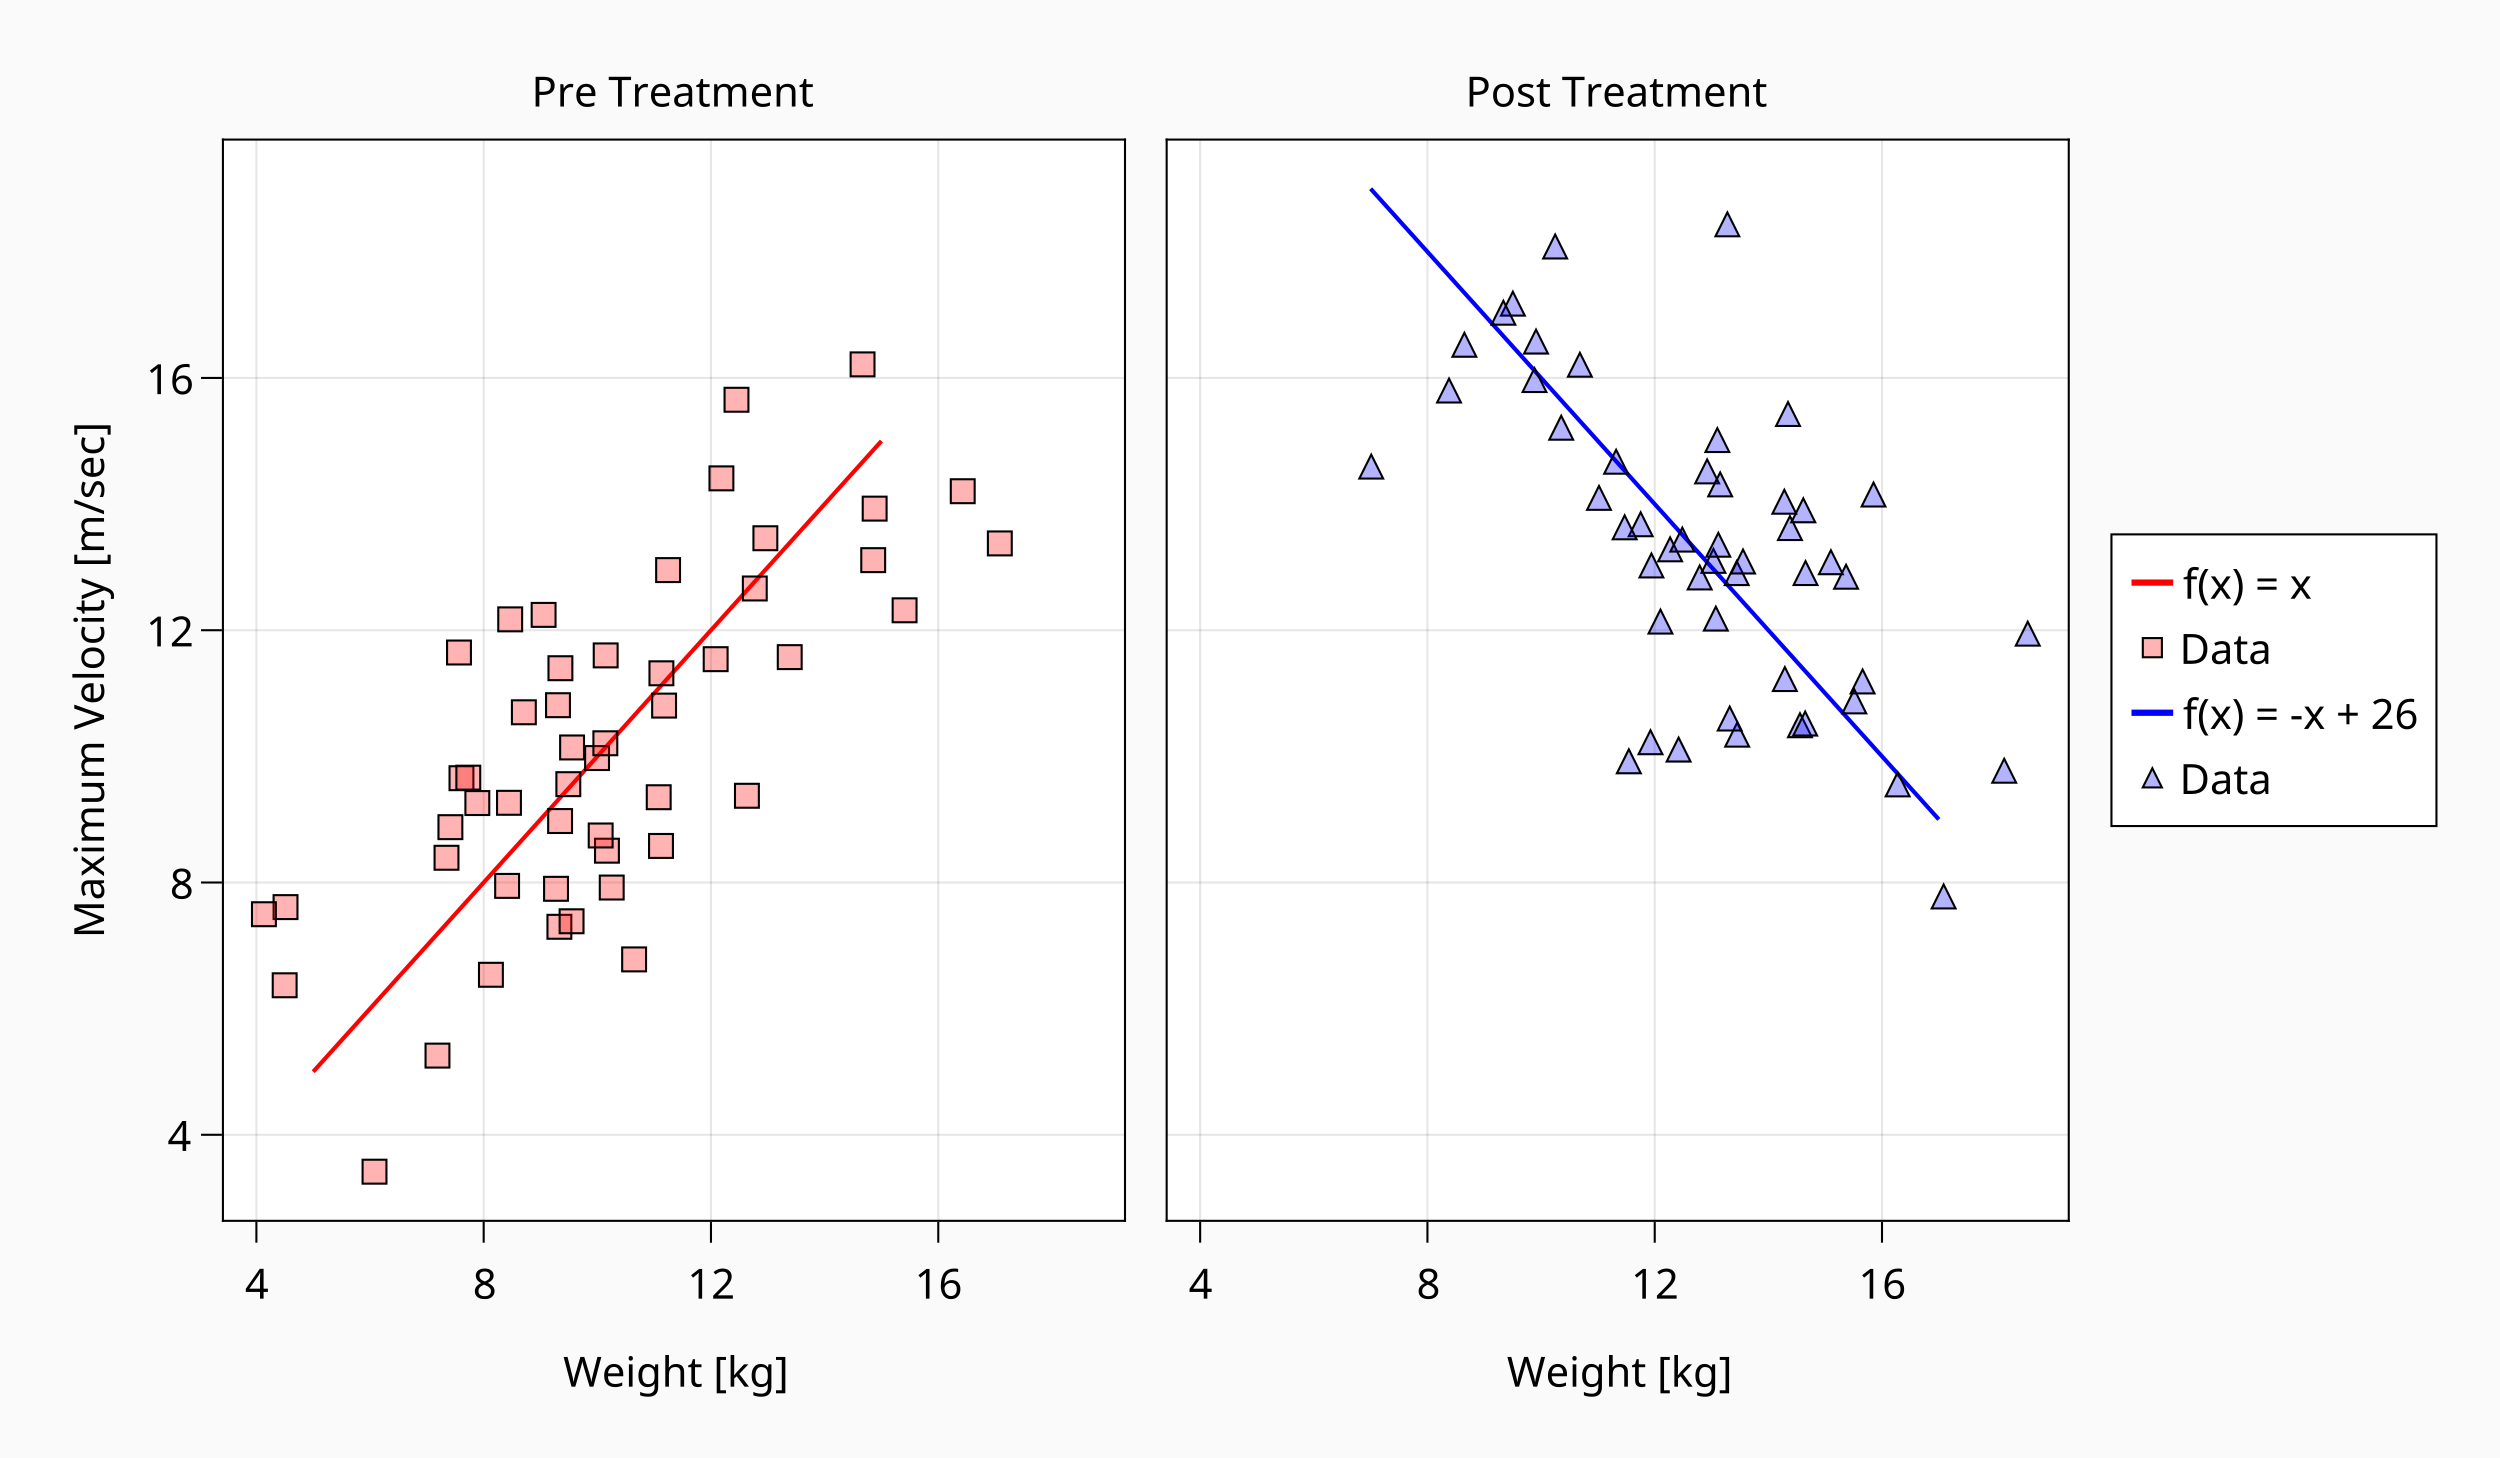 <?xml version="1.0" encoding="UTF-8"?>
<svg xmlns="http://www.w3.org/2000/svg" xmlns:xlink="http://www.w3.org/1999/xlink" width="1200pt" height="700pt" viewBox="0 0 1200 700" version="1.1">
<defs>
<g>
<symbol overflow="visible" id="glyph0-0">
<path style="stroke:none;" d="M 1.891 -14.281 L 10.094 -14.281 L 10.094 0 L 1.891 0 Z M 2.906 -1.016 L 9.078 -1.016 L 9.078 -13.266 L 2.906 -13.266 Z M 2.906 -1.016 "/>
</symbol>
<symbol overflow="visible" id="glyph0-1">
<path style="stroke:none;" d="M 11.031 -3.25 L 8.969 -3.25 L 8.969 0 L 7.25 0 L 7.25 -3.25 L 0.422 -3.25 L 0.422 -4.734 L 7.141 -14.359 L 8.969 -14.359 L 8.969 -4.828 L 11.031 -4.828 Z M 7.25 -4.828 L 7.25 -9.312 C 7.25 -10.207 7.285 -11.266 7.359 -12.484 L 7.281 -12.484 C 7.207 -12.316 7.078 -12.062 6.891 -11.719 C 6.711 -11.383 6.555 -11.117 6.422 -10.922 L 2.141 -4.828 Z M 7.25 -4.828 "/>
</symbol>
<symbol overflow="visible" id="glyph0-2">
<path style="stroke:none;" d="M 5.703 -14.484 C 7.004 -14.484 8.039 -14.18 8.812 -13.578 C 9.594 -12.973 9.984 -12.133 9.984 -11.062 C 9.984 -10.344 9.766 -9.703 9.328 -9.141 C 8.898 -8.578 8.207 -8.051 7.25 -7.562 C 8.406 -7 9.223 -6.41 9.703 -5.797 C 10.191 -5.191 10.438 -4.492 10.438 -3.703 C 10.438 -2.516 10.016 -1.566 9.172 -0.859 C 8.336 -0.148 7.203 0.203 5.766 0.203 C 4.242 0.203 3.066 -0.129 2.234 -0.797 C 1.398 -1.461 0.984 -2.41 0.984 -3.641 C 0.984 -5.266 1.969 -6.539 3.938 -7.469 C 3.051 -7.969 2.41 -8.508 2.016 -9.094 C 1.629 -9.688 1.438 -10.348 1.438 -11.078 C 1.438 -12.117 1.82 -12.945 2.594 -13.562 C 3.375 -14.176 4.41 -14.484 5.703 -14.484 Z M 2.703 -3.625 C 2.703 -2.863 2.969 -2.27 3.5 -1.844 C 4.039 -1.414 4.781 -1.203 5.719 -1.203 C 6.656 -1.203 7.391 -1.422 7.922 -1.859 C 8.453 -2.297 8.719 -2.906 8.719 -3.688 C 8.719 -4.312 8.461 -4.863 7.953 -5.344 C 7.453 -5.832 6.602 -6.297 5.406 -6.734 C 4.457 -6.336 3.77 -5.891 3.344 -5.391 C 2.914 -4.898 2.703 -4.312 2.703 -3.625 Z M 5.688 -13.062 C 4.914 -13.062 4.301 -12.879 3.844 -12.516 C 3.395 -12.148 3.172 -11.645 3.172 -11 C 3.172 -10.582 3.254 -10.219 3.422 -9.906 C 3.598 -9.594 3.852 -9.312 4.188 -9.062 C 4.52 -8.82 5.051 -8.551 5.781 -8.25 C 6.676 -8.613 7.312 -9.016 7.688 -9.453 C 8.062 -9.898 8.25 -10.414 8.25 -11 C 8.25 -11.645 8.016 -12.148 7.547 -12.516 C 7.086 -12.879 6.469 -13.062 5.688 -13.062 Z M 5.688 -13.062 "/>
</symbol>
<symbol overflow="visible" id="glyph0-3">
<path style="stroke:none;" d="M 7.094 0 L 5.375 0 L 5.375 -9.984 C 5.375 -10.867 5.398 -11.688 5.453 -12.438 C 5.273 -12.25 5.082 -12.066 4.875 -11.891 C 4.207 -11.336 3.484 -10.738 2.703 -10.094 L 1.781 -11.281 L 5.641 -14.281 L 7.094 -14.281 Z M 7.094 0 "/>
</symbol>
<symbol overflow="visible" id="glyph0-4">
<path style="stroke:none;" d="M 10.406 0 L 0.953 0 L 0.953 -1.469 L 4.703 -5.25 C 5.828 -6.383 6.57 -7.195 6.938 -7.688 C 7.301 -8.176 7.57 -8.645 7.75 -9.094 C 7.926 -9.551 8.016 -10.047 8.016 -10.578 C 8.016 -11.328 7.789 -11.914 7.344 -12.344 C 6.895 -12.77 6.281 -12.984 5.5 -12.984 C 4.914 -12.984 4.359 -12.883 3.828 -12.688 C 3.305 -12.488 2.719 -12.133 2.062 -11.625 L 1.125 -12.797 C 2.457 -13.922 3.914 -14.484 5.5 -14.484 C 6.82 -14.484 7.875 -14.141 8.656 -13.453 C 9.438 -12.773 9.828 -11.852 9.828 -10.688 C 9.828 -10.062 9.711 -9.457 9.484 -8.875 C 9.254 -8.289 8.91 -7.695 8.453 -7.094 C 8.004 -6.488 7.238 -5.664 6.156 -4.625 L 3.188 -1.688 L 3.188 -1.609 L 10.406 -1.609 Z M 10.406 0 "/>
</symbol>
<symbol overflow="visible" id="glyph0-5">
<path style="stroke:none;" d="M 1.109 -6.109 C 1.109 -11.691 3.285 -14.484 7.641 -14.484 C 8.391 -14.484 8.977 -14.422 9.406 -14.297 L 9.406 -12.797 C 8.906 -12.953 8.328 -13.031 7.672 -13.031 C 6.16 -13.031 5 -12.566 4.188 -11.641 C 3.383 -10.723 2.941 -9.258 2.859 -7.25 L 2.984 -7.25 C 3.691 -8.375 4.816 -8.938 6.359 -8.938 C 7.648 -8.938 8.66 -8.547 9.391 -7.766 C 10.129 -6.984 10.5 -5.926 10.5 -4.594 C 10.5 -3.125 10.094 -1.957 9.281 -1.094 C 8.469 -0.227 7.359 0.203 5.953 0.203 C 4.984 0.203 4.129 -0.047 3.391 -0.547 C 2.66 -1.047 2.098 -1.77 1.703 -2.719 C 1.305 -3.676 1.109 -4.805 1.109 -6.109 Z M 5.938 -1.281 C 6.844 -1.281 7.539 -1.566 8.031 -2.141 C 8.52 -2.723 8.766 -3.539 8.766 -4.594 C 8.766 -5.551 8.523 -6.285 8.047 -6.797 C 7.566 -7.305 6.883 -7.562 6 -7.562 C 5.426 -7.562 4.906 -7.441 4.438 -7.203 C 3.969 -6.973 3.586 -6.648 3.297 -6.234 C 3.016 -5.816 2.875 -5.383 2.875 -4.938 C 2.875 -4.289 3.004 -3.68 3.266 -3.109 C 3.523 -2.535 3.883 -2.086 4.344 -1.766 C 4.812 -1.441 5.344 -1.281 5.938 -1.281 Z M 5.938 -1.281 "/>
</symbol>
<symbol overflow="visible" id="glyph0-6">
<path style="stroke:none;" d="M 14.547 0 L 12.719 0 L 9.938 -9.359 C 9.531 -10.754 9.289 -11.691 9.219 -12.172 C 9.113 -11.43 8.883 -10.473 8.531 -9.297 L 5.844 0 L 4.031 0 L 0.25 -14.281 L 2.125 -14.281 L 4.344 -5.562 C 4.633 -4.414 4.859 -3.281 5.016 -2.156 C 5.16 -3.227 5.414 -4.398 5.781 -5.672 L 8.297 -14.281 L 10.156 -14.281 L 12.781 -5.594 C 13.125 -4.469 13.383 -3.32 13.562 -2.156 C 13.664 -3.051 13.898 -4.191 14.266 -5.578 L 16.469 -14.281 L 18.344 -14.281 Z M 14.547 0 "/>
</symbol>
<symbol overflow="visible" id="glyph0-7">
<path style="stroke:none;" d="M 6.266 0.203 C 4.648 0.203 3.383 -0.281 2.469 -1.25 C 1.562 -2.227 1.109 -3.57 1.109 -5.281 C 1.109 -7 1.531 -8.367 2.375 -9.391 C 3.227 -10.41 4.383 -10.922 5.844 -10.922 C 7.188 -10.922 8.258 -10.484 9.062 -9.609 C 9.863 -8.742 10.266 -7.566 10.266 -6.078 L 10.266 -5.016 L 2.922 -5.016 C 2.953 -3.797 3.258 -2.867 3.844 -2.234 C 4.438 -1.609 5.27 -1.297 6.344 -1.297 C 6.914 -1.297 7.457 -1.348 7.969 -1.453 C 8.477 -1.555 9.082 -1.754 9.781 -2.047 L 9.781 -0.5 C 9.188 -0.25 8.629 -0.07 8.109 0.031 C 7.586 0.145 6.973 0.203 6.266 0.203 Z M 5.828 -9.484 C 4.984 -9.484 4.316 -9.211 3.828 -8.672 C 3.336 -8.129 3.047 -7.379 2.953 -6.422 L 8.422 -6.422 C 8.41 -7.422 8.176 -8.18 7.719 -8.703 C 7.27 -9.223 6.641 -9.484 5.828 -9.484 Z M 5.828 -9.484 "/>
</symbol>
<symbol overflow="visible" id="glyph0-8">
<path style="stroke:none;" d="M 3.453 0 L 1.703 0 L 1.703 -10.719 L 3.453 -10.719 Z M 1.562 -13.625 C 1.562 -14.008 1.66 -14.289 1.859 -14.469 C 2.055 -14.645 2.301 -14.734 2.594 -14.734 C 2.875 -14.734 3.113 -14.645 3.312 -14.469 C 3.52 -14.289 3.625 -14.008 3.625 -13.625 C 3.625 -13.238 3.52 -12.953 3.312 -12.766 C 3.113 -12.586 2.875 -12.5 2.594 -12.5 C 2.301 -12.5 2.055 -12.586 1.859 -12.766 C 1.66 -12.953 1.562 -13.238 1.562 -13.625 Z M 1.562 -13.625 "/>
</symbol>
<symbol overflow="visible" id="glyph0-9">
<path style="stroke:none;" d="M 5.781 -1.234 C 6.863 -1.234 7.648 -1.523 8.141 -2.109 C 8.629 -2.691 8.875 -3.629 8.875 -4.922 L 8.875 -5.344 C 8.875 -6.77 8.625 -7.805 8.125 -8.453 C 7.633 -9.109 6.844 -9.438 5.75 -9.438 C 4.844 -9.438 4.145 -9.082 3.656 -8.375 C 3.164 -7.664 2.922 -6.648 2.922 -5.328 C 2.922 -3.992 3.16 -2.977 3.641 -2.281 C 4.117 -1.582 4.832 -1.234 5.781 -1.234 Z M 8.859 -0.094 L 8.922 -1.422 L 8.844 -1.422 C 8.113 -0.336 7.004 0.203 5.516 0.203 C 4.129 0.203 3.047 -0.281 2.266 -1.25 C 1.492 -2.219 1.109 -3.582 1.109 -5.344 C 1.109 -7.07 1.5 -8.43 2.281 -9.422 C 3.062 -10.422 4.133 -10.922 5.5 -10.922 C 6.945 -10.922 8.066 -10.379 8.859 -9.297 L 8.969 -9.297 L 9.203 -10.719 L 10.594 -10.719 L 10.594 0.172 C 10.594 1.711 10.203 2.867 9.422 3.641 C 8.648 4.422 7.441 4.812 5.797 4.812 C 4.234 4.812 2.945 4.582 1.938 4.125 L 1.938 2.5 C 2.977 3.062 4.301 3.344 5.906 3.344 C 6.812 3.344 7.531 3.07 8.062 2.531 C 8.594 2 8.859 1.266 8.859 0.328 Z M 8.859 -0.094 "/>
</symbol>
<symbol overflow="visible" id="glyph0-10">
<path style="stroke:none;" d="M 9 0 L 9 -6.859 C 9 -7.734 8.805 -8.379 8.422 -8.797 C 8.035 -9.223 7.43 -9.438 6.609 -9.438 C 5.516 -9.438 4.711 -9.133 4.203 -8.531 C 3.703 -7.926 3.453 -6.926 3.453 -5.531 L 3.453 0 L 1.703 0 L 1.703 -15.203 L 3.453 -15.203 L 3.453 -10.75 C 3.453 -10.156 3.422 -9.648 3.359 -9.234 L 3.484 -9.234 C 3.797 -9.754 4.242 -10.16 4.828 -10.453 C 5.422 -10.754 6.082 -10.906 6.812 -10.906 C 8.113 -10.906 9.094 -10.594 9.75 -9.969 C 10.414 -9.344 10.75 -8.348 10.75 -6.984 L 10.75 0 Z M 9 0 "/>
</symbol>
<symbol overflow="visible" id="glyph0-11">
<path style="stroke:none;" d="M 5.281 -1.234 C 5.508 -1.234 5.773 -1.254 6.078 -1.297 C 6.391 -1.348 6.625 -1.406 6.781 -1.469 L 6.781 -0.125 C 6.613 -0.051 6.359 0.02 6.016 0.094 C 5.68 0.164 5.336 0.203 4.984 0.203 C 2.891 0.203 1.844 -0.898 1.844 -3.109 L 1.844 -9.359 L 0.328 -9.359 L 0.328 -10.203 L 1.859 -10.906 L 2.562 -13.188 L 3.609 -13.188 L 3.609 -10.719 L 6.703 -10.719 L 6.703 -9.359 L 3.609 -9.359 L 3.609 -3.172 C 3.609 -2.547 3.754 -2.066 4.047 -1.734 C 4.348 -1.398 4.758 -1.234 5.281 -1.234 Z M 5.281 -1.234 "/>
</symbol>
<symbol overflow="visible" id="glyph0-12">
<path style="stroke:none;" d=""/>
</symbol>
<symbol overflow="visible" id="glyph0-13">
<path style="stroke:none;" d="M 6.078 3.172 L 1.609 3.172 L 1.609 -14.281 L 6.078 -14.281 L 6.078 -12.844 L 3.328 -12.844 L 3.328 1.719 L 6.078 1.719 Z M 6.078 3.172 "/>
</symbol>
<symbol overflow="visible" id="glyph0-14">
<path style="stroke:none;" d="M 3.438 -5.516 L 4.031 -6.281 L 4.719 -7.094 L 8.141 -10.719 L 10.203 -10.719 L 5.859 -6.141 L 10.5 0 L 8.375 0 L 4.656 -5 L 3.438 -3.938 L 3.438 0 L 1.703 0 L 1.703 -15.203 L 3.438 -15.203 L 3.438 -7.25 L 3.359 -5.516 Z M 3.438 -5.516 "/>
</symbol>
<symbol overflow="visible" id="glyph0-15">
<path style="stroke:none;" d="M 0.5 1.719 L 3.266 1.719 L 3.266 -12.844 L 0.5 -12.844 L 0.5 -14.281 L 4.984 -14.281 L 4.984 3.172 L 0.5 3.172 Z M 0.5 1.719 "/>
</symbol>
<symbol overflow="visible" id="glyph0-16">
<path style="stroke:none;" d="M 11.078 -10.078 C 11.078 -8.617 10.578 -7.5 9.578 -6.719 C 8.586 -5.945 7.188 -5.562 5.375 -5.562 L 3.734 -5.562 L 3.734 0 L 1.938 0 L 1.938 -14.281 L 5.719 -14.281 C 9.289 -14.281 11.078 -12.879 11.078 -10.078 Z M 3.734 -7.094 L 5.172 -7.094 C 6.598 -7.094 7.629 -7.32 8.266 -7.781 C 8.898 -8.25 9.219 -8.988 9.219 -10 C 9.219 -10.914 8.922 -11.602 8.328 -12.062 C 7.734 -12.52 6.812 -12.75 5.562 -12.75 L 3.734 -12.75 Z M 3.734 -7.094 "/>
</symbol>
<symbol overflow="visible" id="glyph0-17">
<path style="stroke:none;" d="M 6.703 -10.922 C 7.172 -10.922 7.586 -10.879 7.953 -10.797 L 7.75 -9.188 C 7.352 -9.27 6.961 -9.312 6.578 -9.312 C 6.016 -9.312 5.488 -9.156 5 -8.844 C 4.52 -8.531 4.141 -8.098 3.859 -7.547 C 3.586 -7.004 3.453 -6.395 3.453 -5.719 L 3.453 0 L 1.703 0 L 1.703 -10.719 L 3.141 -10.719 L 3.344 -8.766 L 3.422 -8.766 C 3.828 -9.473 4.312 -10.008 4.875 -10.375 C 5.438 -10.738 6.047 -10.922 6.703 -10.922 Z M 6.703 -10.922 "/>
</symbol>
<symbol overflow="visible" id="glyph0-18">
<path style="stroke:none;" d="M 6.469 0 L 4.656 0 L 4.656 -12.703 L 0.203 -12.703 L 0.203 -14.281 L 10.906 -14.281 L 10.906 -12.703 L 6.469 -12.703 Z M 6.469 0 "/>
</symbol>
<symbol overflow="visible" id="glyph0-19">
<path style="stroke:none;" d="M 8.328 0 L 7.984 -1.531 L 7.906 -1.531 C 7.363 -0.852 6.828 -0.395 6.297 -0.156 C 5.773 0.082 5.109 0.203 4.297 0.203 C 3.242 0.203 2.414 -0.07 1.812 -0.625 C 1.219 -1.188 0.922 -1.973 0.922 -2.984 C 0.922 -5.148 2.633 -6.285 6.062 -6.391 L 7.875 -6.469 L 7.875 -7.094 C 7.875 -7.914 7.695 -8.52 7.344 -8.906 C 7 -9.289 6.441 -9.484 5.672 -9.484 C 5.098 -9.484 4.555 -9.395 4.047 -9.219 C 3.547 -9.051 3.078 -8.863 2.641 -8.656 L 2.094 -9.984 C 2.633 -10.266 3.223 -10.488 3.859 -10.656 C 4.504 -10.82 5.141 -10.906 5.766 -10.906 C 7.055 -10.906 8.016 -10.617 8.641 -10.047 C 9.273 -9.473 9.594 -8.562 9.594 -7.312 L 9.594 0 Z M 4.703 -1.219 C 5.68 -1.219 6.453 -1.484 7.016 -2.016 C 7.578 -2.547 7.859 -3.301 7.859 -4.281 L 7.859 -5.25 L 6.281 -5.172 C 5.051 -5.129 4.156 -4.938 3.594 -4.594 C 3.031 -4.25 2.75 -3.703 2.75 -2.953 C 2.75 -2.398 2.914 -1.973 3.25 -1.672 C 3.594 -1.367 4.078 -1.219 4.703 -1.219 Z M 4.703 -1.219 "/>
</symbol>
<symbol overflow="visible" id="glyph0-20">
<path style="stroke:none;" d="M 15.344 0 L 15.344 -6.906 C 15.344 -8.594 14.617 -9.438 13.172 -9.438 C 12.172 -9.438 11.438 -9.145 10.969 -8.562 C 10.5 -7.988 10.266 -7.109 10.266 -5.922 L 10.266 0 L 8.516 0 L 8.516 -6.906 C 8.516 -7.75 8.336 -8.379 7.984 -8.797 C 7.629 -9.223 7.07 -9.438 6.312 -9.438 C 5.32 -9.438 4.598 -9.133 4.141 -8.531 C 3.68 -7.926 3.453 -6.938 3.453 -5.562 L 3.453 0 L 1.703 0 L 1.703 -10.719 L 3.109 -10.719 L 3.375 -9.266 L 3.484 -9.266 C 3.785 -9.785 4.211 -10.191 4.766 -10.484 C 5.328 -10.773 5.953 -10.922 6.641 -10.922 C 8.316 -10.922 9.41 -10.32 9.922 -9.125 L 10.016 -9.125 C 10.359 -9.695 10.828 -10.141 11.422 -10.453 C 12.023 -10.766 12.703 -10.922 13.453 -10.922 C 14.672 -10.922 15.578 -10.609 16.172 -9.984 C 16.773 -9.359 17.078 -8.359 17.078 -6.984 L 17.078 0 Z M 15.344 0 "/>
</symbol>
<symbol overflow="visible" id="glyph0-21">
<path style="stroke:none;" d="M 9 0 L 9 -6.859 C 9 -7.734 8.805 -8.379 8.422 -8.797 C 8.035 -9.223 7.43 -9.438 6.609 -9.438 C 5.504 -9.438 4.703 -9.133 4.203 -8.531 C 3.703 -7.926 3.453 -6.938 3.453 -5.562 L 3.453 0 L 1.703 0 L 1.703 -10.719 L 3.109 -10.719 L 3.375 -9.266 L 3.484 -9.266 C 3.805 -9.785 4.266 -10.191 4.859 -10.484 C 5.461 -10.773 6.129 -10.922 6.859 -10.922 C 8.172 -10.922 9.145 -10.598 9.781 -9.953 C 10.426 -9.316 10.75 -8.328 10.75 -6.984 L 10.75 0 Z M 9 0 "/>
</symbol>
<symbol overflow="visible" id="glyph0-22">
<path style="stroke:none;" d="M 11.016 -5.375 C 11.016 -3.625 10.57 -2.254 9.688 -1.266 C 8.801 -0.285 7.578 0.203 6.016 0.203 C 5.047 0.203 4.188 -0.02 3.438 -0.469 C 2.688 -0.926 2.109 -1.578 1.703 -2.422 C 1.305 -3.273 1.109 -4.258 1.109 -5.375 C 1.109 -7.125 1.539 -8.484 2.406 -9.453 C 3.281 -10.43 4.504 -10.922 6.078 -10.922 C 7.586 -10.922 8.785 -10.422 9.672 -9.422 C 10.566 -8.43 11.016 -7.082 11.016 -5.375 Z M 2.922 -5.375 C 2.922 -4.031 3.188 -3.008 3.719 -2.312 C 4.25 -1.613 5.031 -1.266 6.062 -1.266 C 7.082 -1.266 7.859 -1.613 8.391 -2.312 C 8.93 -3.008 9.203 -4.031 9.203 -5.375 C 9.203 -6.727 8.93 -7.742 8.391 -8.422 C 7.859 -9.098 7.07 -9.438 6.031 -9.438 C 3.957 -9.438 2.922 -8.082 2.922 -5.375 Z M 2.922 -5.375 "/>
</symbol>
<symbol overflow="visible" id="glyph0-23">
<path style="stroke:none;" d="M 8.688 -2.953 C 8.688 -1.953 8.312 -1.176 7.562 -0.625 C 6.812 -0.07 5.758 0.203 4.406 0.203 C 2.988 0.203 1.863 -0.023 1.031 -0.484 L 1.031 -2.078 C 2.207 -1.504 3.344 -1.219 4.438 -1.219 C 5.32 -1.219 5.969 -1.359 6.375 -1.641 C 6.781 -1.93 6.984 -2.316 6.984 -2.797 C 6.984 -3.223 6.789 -3.582 6.406 -3.875 C 6.02 -4.164 5.332 -4.504 4.344 -4.891 C 3.332 -5.273 2.617 -5.602 2.203 -5.875 C 1.797 -6.156 1.492 -6.469 1.297 -6.812 C 1.109 -7.156 1.016 -7.578 1.016 -8.078 C 1.016 -8.953 1.375 -9.645 2.094 -10.156 C 2.812 -10.664 3.797 -10.922 5.047 -10.922 C 6.254 -10.922 7.391 -10.68 8.453 -10.203 L 7.859 -8.797 C 6.773 -9.254 5.797 -9.484 4.922 -9.484 C 4.191 -9.484 3.641 -9.367 3.266 -9.141 C 2.891 -8.91 2.703 -8.594 2.703 -8.188 C 2.703 -7.789 2.863 -7.461 3.188 -7.203 C 3.508 -6.953 4.266 -6.598 5.453 -6.141 C 6.348 -5.805 7.008 -5.492 7.438 -5.203 C 7.863 -4.922 8.176 -4.602 8.375 -4.25 C 8.582 -3.895 8.688 -3.461 8.688 -2.953 Z M 8.688 -2.953 "/>
</symbol>
<symbol overflow="visible" id="glyph1-0">
<path style="stroke:none;" d="M -14.281 -1.891 L -14.281 -10.094 L 0 -10.094 L 0 -1.891 Z M -1.016 -2.906 L -1.016 -9.078 L -13.266 -9.078 L -13.266 -2.906 Z M -1.016 -2.906 "/>
</symbol>
<symbol overflow="visible" id="glyph1-1">
<path style="stroke:none;" d="M 0 -8.25 L -12.516 -3.531 L -12.516 -3.453 C -11.473 -3.555 -10.188 -3.609 -8.656 -3.609 L 0 -3.609 L 0 -1.938 L -14.281 -1.938 L -14.281 -4.594 L -2.578 -9 L -2.578 -9.078 L -14.281 -13.562 L -14.281 -16.203 L 0 -16.203 L 0 -14.422 L -8.781 -14.422 C -9.758 -14.422 -11 -14.469 -12.5 -14.562 L -12.5 -14.484 L 0 -9.719 Z M 0 -8.25 "/>
</symbol>
<symbol overflow="visible" id="glyph1-2">
<path style="stroke:none;" d="M 0 -8.328 L -1.531 -7.984 L -1.531 -7.906 C -0.852 -7.363 -0.395 -6.828 -0.156 -6.297 C 0.082 -5.773 0.203 -5.109 0.203 -4.297 C 0.203 -3.242 -0.07 -2.414 -0.625 -1.812 C -1.188 -1.219 -1.973 -0.922 -2.984 -0.922 C -5.148 -0.922 -6.285 -2.633 -6.391 -6.062 L -6.469 -7.875 L -7.094 -7.875 C -7.914 -7.875 -8.52 -7.695 -8.906 -7.344 C -9.289 -7 -9.484 -6.441 -9.484 -5.672 C -9.484 -5.098 -9.395 -4.555 -9.219 -4.047 C -9.051 -3.547 -8.863 -3.078 -8.656 -2.641 L -9.984 -2.094 C -10.266 -2.633 -10.488 -3.223 -10.656 -3.859 C -10.82 -4.504 -10.906 -5.141 -10.906 -5.766 C -10.906 -7.055 -10.617 -8.016 -10.047 -8.641 C -9.473 -9.273 -8.562 -9.594 -7.312 -9.594 L 0 -9.594 Z M -1.219 -4.703 C -1.219 -5.68 -1.484 -6.453 -2.016 -7.016 C -2.547 -7.578 -3.301 -7.859 -4.281 -7.859 L -5.25 -7.859 L -5.172 -6.281 C -5.129 -5.051 -4.938 -4.156 -4.594 -3.594 C -4.25 -3.031 -3.703 -2.75 -2.953 -2.75 C -2.398 -2.75 -1.973 -2.914 -1.672 -3.25 C -1.367 -3.594 -1.219 -4.078 -1.219 -4.703 Z M -1.219 -4.703 "/>
</symbol>
<symbol overflow="visible" id="glyph1-3">
<path style="stroke:none;" d="M -5.484 -4.234 L -10.719 -0.531 L -10.719 -2.547 L -6.688 -5.297 L -10.719 -8.031 L -10.719 -10.016 L -5.484 -6.312 L 0 -10.219 L 0 -8.219 L -4.281 -5.297 L 0 -2.344 L 0 -0.359 Z M -5.484 -4.234 "/>
</symbol>
<symbol overflow="visible" id="glyph1-4">
<path style="stroke:none;" d="M 0 -3.453 L 0 -1.703 L -10.719 -1.703 L -10.719 -3.453 Z M -13.625 -1.562 C -14.008 -1.562 -14.289 -1.66 -14.469 -1.859 C -14.645 -2.055 -14.734 -2.301 -14.734 -2.594 C -14.734 -2.875 -14.645 -3.113 -14.469 -3.312 C -14.289 -3.52 -14.008 -3.625 -13.625 -3.625 C -13.238 -3.625 -12.953 -3.52 -12.766 -3.312 C -12.586 -3.113 -12.5 -2.875 -12.5 -2.594 C -12.5 -2.301 -12.586 -2.055 -12.766 -1.859 C -12.953 -1.66 -13.238 -1.562 -13.625 -1.562 Z M -13.625 -1.562 "/>
</symbol>
<symbol overflow="visible" id="glyph1-5">
<path style="stroke:none;" d="M 0 -15.344 L -6.906 -15.344 C -8.594 -15.344 -9.438 -14.617 -9.438 -13.172 C -9.438 -12.172 -9.145 -11.438 -8.562 -10.969 C -7.988 -10.5 -7.109 -10.266 -5.922 -10.266 L 0 -10.266 L 0 -8.516 L -6.906 -8.516 C -7.75 -8.516 -8.379 -8.336 -8.797 -7.984 C -9.223 -7.629 -9.438 -7.07 -9.438 -6.312 C -9.438 -5.32 -9.133 -4.598 -8.531 -4.141 C -7.926 -3.68 -6.938 -3.453 -5.562 -3.453 L 0 -3.453 L 0 -1.703 L -10.719 -1.703 L -10.719 -3.109 L -9.266 -3.375 L -9.266 -3.484 C -9.785 -3.785 -10.191 -4.211 -10.484 -4.766 C -10.773 -5.328 -10.922 -5.953 -10.922 -6.641 C -10.922 -8.316 -10.32 -9.41 -9.125 -9.922 L -9.125 -10.016 C -9.695 -10.359 -10.141 -10.828 -10.453 -11.422 C -10.766 -12.023 -10.922 -12.703 -10.922 -13.453 C -10.922 -14.672 -10.609 -15.578 -9.984 -16.172 C -9.359 -16.773 -8.359 -17.078 -6.984 -17.078 L 0 -17.078 Z M 0 -15.344 "/>
</symbol>
<symbol overflow="visible" id="glyph1-6">
<path style="stroke:none;" d="M -10.719 -3.359 L -3.812 -3.359 C -2.945 -3.359 -2.305 -3.551 -1.891 -3.938 C -1.473 -4.32 -1.266 -4.926 -1.266 -5.75 C -1.266 -6.844 -1.566 -7.641 -2.172 -8.141 C -2.785 -8.641 -3.773 -8.891 -5.141 -8.891 L -10.719 -8.891 L -10.719 -10.672 L 0 -10.672 L 0 -9.219 L -1.422 -8.969 L -1.422 -8.875 C -0.898 -8.562 -0.5 -8.109 -0.219 -7.516 C 0.062 -6.93 0.203 -6.254 0.203 -5.484 C 0.203 -4.191 -0.102 -3.219 -0.719 -2.562 C -1.344 -1.906 -2.336 -1.578 -3.703 -1.578 L -10.719 -1.578 Z M -10.719 -3.359 "/>
</symbol>
<symbol overflow="visible" id="glyph1-7">
<path style="stroke:none;" d=""/>
</symbol>
<symbol overflow="visible" id="glyph1-8">
<path style="stroke:none;" d="M -14.281 0 L -14.281 -1.891 L -5.125 -5.094 C -3.957 -5.508 -2.914 -5.812 -2 -6 C -2.82 -6.156 -3.875 -6.457 -5.156 -6.906 L -14.281 -10.094 L -14.281 -12 L 0 -6.906 L 0 -5.094 Z M -14.281 0 "/>
</symbol>
<symbol overflow="visible" id="glyph1-9">
<path style="stroke:none;" d="M 0.203 -6.266 C 0.203 -4.648 -0.281 -3.383 -1.25 -2.469 C -2.227 -1.562 -3.57 -1.109 -5.281 -1.109 C -7 -1.109 -8.367 -1.531 -9.391 -2.375 C -10.41 -3.227 -10.922 -4.383 -10.922 -5.844 C -10.922 -7.188 -10.484 -8.258 -9.609 -9.062 C -8.742 -9.863 -7.566 -10.266 -6.078 -10.266 L -5.016 -10.266 L -5.016 -2.922 C -3.797 -2.953 -2.867 -3.258 -2.234 -3.844 C -1.609 -4.438 -1.297 -5.27 -1.297 -6.344 C -1.297 -6.914 -1.348 -7.457 -1.453 -7.969 C -1.555 -8.477 -1.754 -9.082 -2.047 -9.781 L -0.5 -9.781 C -0.25 -9.188 -0.07 -8.629 0.031 -8.109 C 0.145 -7.586 0.203 -6.973 0.203 -6.266 Z M -9.484 -5.828 C -9.484 -4.984 -9.211 -4.316 -8.672 -3.828 C -8.129 -3.336 -7.379 -3.047 -6.422 -2.953 L -6.422 -8.422 C -7.422 -8.41 -8.18 -8.176 -8.703 -7.719 C -9.223 -7.27 -9.484 -6.641 -9.484 -5.828 Z M -9.484 -5.828 "/>
</symbol>
<symbol overflow="visible" id="glyph1-10">
<path style="stroke:none;" d="M 0 -3.453 L 0 -1.703 L -15.203 -1.703 L -15.203 -3.453 Z M 0 -3.453 "/>
</symbol>
<symbol overflow="visible" id="glyph1-11">
<path style="stroke:none;" d="M -5.375 -11.016 C -3.625 -11.016 -2.254 -10.57 -1.266 -9.688 C -0.285 -8.801 0.203 -7.578 0.203 -6.016 C 0.203 -5.047 -0.02 -4.188 -0.469 -3.438 C -0.926 -2.688 -1.578 -2.109 -2.422 -1.703 C -3.273 -1.305 -4.258 -1.109 -5.375 -1.109 C -7.125 -1.109 -8.484 -1.539 -9.453 -2.406 C -10.43 -3.281 -10.922 -4.504 -10.922 -6.078 C -10.922 -7.586 -10.422 -8.785 -9.422 -9.672 C -8.43 -10.566 -7.082 -11.016 -5.375 -11.016 Z M -5.375 -2.922 C -4.031 -2.922 -3.008 -3.188 -2.312 -3.719 C -1.613 -4.25 -1.266 -5.031 -1.266 -6.062 C -1.266 -7.082 -1.613 -7.859 -2.312 -8.391 C -3.008 -8.93 -4.031 -9.203 -5.375 -9.203 C -6.727 -9.203 -7.742 -8.93 -8.422 -8.391 C -9.098 -7.859 -9.438 -7.07 -9.438 -6.031 C -9.438 -3.957 -8.082 -2.922 -5.375 -2.922 Z M -5.375 -2.922 "/>
</symbol>
<symbol overflow="visible" id="glyph1-12">
<path style="stroke:none;" d="M 0.203 -6 C 0.203 -4.457 -0.27 -3.254 -1.219 -2.391 C -2.164 -1.535 -3.523 -1.109 -5.297 -1.109 C -7.098 -1.109 -8.484 -1.539 -9.453 -2.406 C -10.43 -3.281 -10.922 -4.52 -10.922 -6.125 C -10.922 -6.645 -10.863 -7.16 -10.75 -7.672 C -10.645 -8.18 -10.508 -8.602 -10.344 -8.938 L -8.875 -8.406 C -9.219 -7.5 -9.391 -6.723 -9.391 -6.078 C -9.391 -5.004 -9.047 -4.207 -8.359 -3.688 C -7.68 -3.176 -6.672 -2.922 -5.328 -2.922 C -4.023 -2.922 -3.031 -3.176 -2.344 -3.688 C -1.656 -4.207 -1.312 -4.973 -1.312 -5.984 C -1.312 -6.922 -1.52 -7.848 -1.938 -8.766 L -0.375 -8.766 C 0.008 -8.016 0.203 -7.094 0.203 -6 Z M 0.203 -6 "/>
</symbol>
<symbol overflow="visible" id="glyph1-13">
<path style="stroke:none;" d="M -1.234 -5.281 C -1.234 -5.508 -1.254 -5.773 -1.297 -6.078 C -1.348 -6.391 -1.406 -6.625 -1.469 -6.781 L -0.125 -6.781 C -0.051 -6.613 0.02 -6.359 0.094 -6.016 C 0.164 -5.68 0.203 -5.336 0.203 -4.984 C 0.203 -2.891 -0.898 -1.844 -3.109 -1.844 L -9.359 -1.844 L -9.359 -0.328 L -10.203 -0.328 L -10.906 -1.859 L -13.188 -2.562 L -13.188 -3.609 L -10.719 -3.609 L -10.719 -6.703 L -9.359 -6.703 L -9.359 -3.609 L -3.172 -3.609 C -2.547 -3.609 -2.066 -3.754 -1.734 -4.047 C -1.398 -4.348 -1.234 -4.758 -1.234 -5.281 Z M -1.234 -5.281 "/>
</symbol>
<symbol overflow="visible" id="glyph1-14">
<path style="stroke:none;" d="M -10.719 -0.016 L -10.719 -1.906 L -4.625 -4.219 C -3.289 -4.707 -2.316 -5.008 -1.703 -5.125 L -1.703 -5.203 C -1.941 -5.254 -2.391 -5.383 -3.047 -5.594 C -3.711 -5.801 -4.242 -5.977 -4.641 -6.125 L -10.719 -8.297 L -10.719 -10.203 L 1.484 -5.578 C 2.672 -5.129 3.52 -4.594 4.031 -3.969 C 4.551 -3.352 4.812 -2.594 4.812 -1.688 C 4.812 -1.195 4.754 -0.707 4.641 -0.219 L 3.25 -0.219 C 3.32 -0.551 3.359 -0.941 3.359 -1.391 C 3.359 -1.953 3.203 -2.426 2.891 -2.812 C 2.586 -3.207 2.113 -3.531 1.469 -3.781 L 0.047 -4.344 Z M -10.719 -0.016 "/>
</symbol>
<symbol overflow="visible" id="glyph1-15">
<path style="stroke:none;" d="M 3.172 -6.078 L 3.172 -1.609 L -14.281 -1.609 L -14.281 -6.078 L -12.844 -6.078 L -12.844 -3.328 L 1.719 -3.328 L 1.719 -6.078 Z M 3.172 -6.078 "/>
</symbol>
<symbol overflow="visible" id="glyph1-16">
<path style="stroke:none;" d="M -14.281 -7.234 L 0 -1.922 L 0 -0.203 L -14.281 -5.516 Z M -14.281 -7.234 "/>
</symbol>
<symbol overflow="visible" id="glyph1-17">
<path style="stroke:none;" d="M -2.953 -8.688 C -1.953 -8.688 -1.176 -8.312 -0.625 -7.562 C -0.07 -6.812 0.203 -5.758 0.203 -4.406 C 0.203 -2.988 -0.023 -1.863 -0.484 -1.031 L -2.078 -1.031 C -1.504 -2.207 -1.219 -3.344 -1.219 -4.438 C -1.219 -5.32 -1.359 -5.969 -1.641 -6.375 C -1.93 -6.781 -2.316 -6.984 -2.797 -6.984 C -3.223 -6.984 -3.582 -6.789 -3.875 -6.406 C -4.164 -6.02 -4.504 -5.332 -4.891 -4.344 C -5.273 -3.332 -5.602 -2.617 -5.875 -2.203 C -6.156 -1.797 -6.469 -1.492 -6.812 -1.297 C -7.156 -1.109 -7.578 -1.016 -8.078 -1.016 C -8.953 -1.016 -9.645 -1.375 -10.156 -2.094 C -10.664 -2.812 -10.922 -3.797 -10.922 -5.047 C -10.922 -6.254 -10.68 -7.391 -10.203 -8.453 L -8.797 -7.859 C -9.254 -6.773 -9.484 -5.797 -9.484 -4.922 C -9.484 -4.191 -9.367 -3.641 -9.141 -3.266 C -8.91 -2.891 -8.594 -2.703 -8.188 -2.703 C -7.789 -2.703 -7.461 -2.863 -7.203 -3.188 C -6.953 -3.508 -6.598 -4.266 -6.141 -5.453 C -5.805 -6.348 -5.492 -7.008 -5.203 -7.438 C -4.922 -7.863 -4.602 -8.176 -4.25 -8.375 C -3.895 -8.582 -3.461 -8.688 -2.953 -8.688 Z M -2.953 -8.688 "/>
</symbol>
<symbol overflow="visible" id="glyph1-18">
<path style="stroke:none;" d="M 1.719 -0.5 L 1.719 -3.266 L -12.844 -3.266 L -12.844 -0.5 L -14.281 -0.5 L -14.281 -4.984 L 3.172 -4.984 L 3.172 -0.5 Z M 1.719 -0.5 "/>
</symbol>
<symbol overflow="visible" id="glyph2-0">
<path style="stroke:none;" d="M 1.891 -14.281 L 10.094 -14.281 L 10.094 0 L 1.891 0 Z M 2.906 -1.016 L 9.078 -1.016 L 9.078 -13.266 L 2.906 -13.266 Z M 2.906 -1.016 "/>
</symbol>
<symbol overflow="visible" id="glyph2-1">
<path style="stroke:none;" d="M 6.641 -9.359 L 3.938 -9.359 L 3.938 0 L 2.172 0 L 2.172 -9.359 L 0.297 -9.359 L 0.297 -10.172 L 2.172 -10.781 L 2.172 -11.391 C 2.172 -12.691 2.457 -13.664 3.031 -14.312 C 3.602 -14.969 4.484 -15.297 5.672 -15.297 C 6.348 -15.297 7.039 -15.176 7.75 -14.938 L 7.281 -13.562 C 6.676 -13.758 6.145 -13.859 5.688 -13.859 C 5.094 -13.859 4.648 -13.66 4.359 -13.266 C 4.078 -12.879 3.938 -12.266 3.938 -11.422 L 3.938 -10.719 L 6.641 -10.719 Z M 6.641 -9.359 "/>
</symbol>
<symbol overflow="visible" id="glyph2-2">
<path style="stroke:none;" d="M 0.797 -5.484 C 0.797 -7.203 1.047 -8.812 1.547 -10.312 C 2.055 -11.82 2.785 -13.145 3.734 -14.281 L 5.406 -14.281 C 4.469 -13.02 3.758 -11.633 3.281 -10.125 C 2.812 -8.625 2.578 -7.082 2.578 -5.5 C 2.578 -3.938 2.816 -2.41 3.297 -0.922 C 3.785 0.566 4.477 1.93 5.375 3.172 L 3.734 3.172 C 2.785 2.055 2.055 0.758 1.547 -0.719 C 1.047 -2.195 0.797 -3.785 0.797 -5.484 Z M 0.797 -5.484 "/>
</symbol>
<symbol overflow="visible" id="glyph2-3">
<path style="stroke:none;" d="M 4.234 -5.484 L 0.531 -10.719 L 2.547 -10.719 L 5.297 -6.688 L 8.031 -10.719 L 10.016 -10.719 L 6.312 -5.484 L 10.219 0 L 8.219 0 L 5.297 -4.281 L 2.344 0 L 0.359 0 Z M 4.234 -5.484 "/>
</symbol>
<symbol overflow="visible" id="glyph2-4">
<path style="stroke:none;" d="M 5.203 -5.484 C 5.203 -3.766 4.945 -2.164 4.438 -0.688 C 3.938 0.789 3.207 2.078 2.25 3.172 L 0.609 3.172 C 1.516 1.941 2.207 0.582 2.688 -0.906 C 3.176 -2.406 3.422 -3.938 3.422 -5.5 C 3.422 -7.082 3.18 -8.625 2.703 -10.125 C 2.234 -11.633 1.531 -13.02 0.594 -14.281 L 2.25 -14.281 C 3.207 -13.133 3.938 -11.805 4.438 -10.297 C 4.945 -8.797 5.203 -7.191 5.203 -5.484 Z M 5.203 -5.484 "/>
</symbol>
<symbol overflow="visible" id="glyph2-5">
<path style="stroke:none;" d=""/>
</symbol>
<symbol overflow="visible" id="glyph2-6">
<path style="stroke:none;" d="M 1.125 -8.328 L 1.125 -9.734 L 10.281 -9.734 L 10.281 -8.328 Z M 1.125 -4.344 L 1.125 -5.766 L 10.281 -5.766 L 10.281 -4.344 Z M 1.125 -4.344 "/>
</symbol>
<symbol overflow="visible" id="glyph2-7">
<path style="stroke:none;" d="M 13.375 -7.281 C 13.375 -4.914 12.727 -3.109 11.438 -1.859 C 10.156 -0.617 8.316 0 5.922 0 L 1.938 0 L 1.938 -14.281 L 6.344 -14.281 C 8.562 -14.281 10.285 -13.664 11.516 -12.438 C 12.754 -11.219 13.375 -9.5 13.375 -7.281 Z M 11.484 -7.219 C 11.484 -9.031 11.035 -10.406 10.141 -11.344 C 9.242 -12.281 7.891 -12.75 6.078 -12.75 L 3.734 -12.75 L 3.734 -1.547 L 5.688 -1.547 C 9.551 -1.547 11.484 -3.438 11.484 -7.219 Z M 11.484 -7.219 "/>
</symbol>
<symbol overflow="visible" id="glyph2-8">
<path style="stroke:none;" d="M 8.328 0 L 7.984 -1.531 L 7.906 -1.531 C 7.363 -0.852 6.828 -0.395 6.297 -0.156 C 5.773 0.082 5.109 0.203 4.297 0.203 C 3.242 0.203 2.414 -0.07 1.812 -0.625 C 1.219 -1.188 0.922 -1.973 0.922 -2.984 C 0.922 -5.148 2.633 -6.285 6.062 -6.391 L 7.875 -6.469 L 7.875 -7.094 C 7.875 -7.914 7.695 -8.52 7.344 -8.906 C 7 -9.289 6.441 -9.484 5.672 -9.484 C 5.098 -9.484 4.555 -9.395 4.047 -9.219 C 3.547 -9.051 3.078 -8.863 2.641 -8.656 L 2.094 -9.984 C 2.633 -10.266 3.223 -10.488 3.859 -10.656 C 4.504 -10.82 5.141 -10.906 5.766 -10.906 C 7.055 -10.906 8.016 -10.617 8.641 -10.047 C 9.273 -9.473 9.594 -8.562 9.594 -7.312 L 9.594 0 Z M 4.703 -1.219 C 5.68 -1.219 6.453 -1.484 7.016 -2.016 C 7.578 -2.547 7.859 -3.301 7.859 -4.281 L 7.859 -5.25 L 6.281 -5.172 C 5.051 -5.129 4.156 -4.938 3.594 -4.594 C 3.031 -4.25 2.75 -3.703 2.75 -2.953 C 2.75 -2.398 2.914 -1.973 3.25 -1.672 C 3.594 -1.367 4.078 -1.219 4.703 -1.219 Z M 4.703 -1.219 "/>
</symbol>
<symbol overflow="visible" id="glyph2-9">
<path style="stroke:none;" d="M 5.281 -1.234 C 5.508 -1.234 5.773 -1.254 6.078 -1.297 C 6.391 -1.348 6.625 -1.406 6.781 -1.469 L 6.781 -0.125 C 6.613 -0.051 6.359 0.02 6.016 0.094 C 5.68 0.164 5.336 0.203 4.984 0.203 C 2.891 0.203 1.844 -0.898 1.844 -3.109 L 1.844 -9.359 L 0.328 -9.359 L 0.328 -10.203 L 1.859 -10.906 L 2.562 -13.188 L 3.609 -13.188 L 3.609 -10.719 L 6.703 -10.719 L 6.703 -9.359 L 3.609 -9.359 L 3.609 -3.172 C 3.609 -2.547 3.754 -2.066 4.047 -1.734 C 4.348 -1.398 4.758 -1.234 5.281 -1.234 Z M 5.281 -1.234 "/>
</symbol>
<symbol overflow="visible" id="glyph2-10">
<path style="stroke:none;" d="M 0.797 -4.578 L 0.797 -6.141 L 5.641 -6.141 L 5.641 -4.578 Z M 0.797 -4.578 "/>
</symbol>
<symbol overflow="visible" id="glyph2-11">
<path style="stroke:none;" d="M 6.422 -7.766 L 10.406 -7.766 L 10.406 -6.344 L 6.422 -6.344 L 6.422 -2.219 L 4.984 -2.219 L 4.984 -6.344 L 1 -6.344 L 1 -7.766 L 4.984 -7.766 L 4.984 -11.906 L 6.422 -11.906 Z M 6.422 -7.766 "/>
</symbol>
<symbol overflow="visible" id="glyph2-12">
<path style="stroke:none;" d="M 10.406 0 L 0.953 0 L 0.953 -1.469 L 4.703 -5.25 C 5.828 -6.383 6.57 -7.195 6.938 -7.688 C 7.301 -8.176 7.57 -8.645 7.75 -9.094 C 7.926 -9.551 8.016 -10.047 8.016 -10.578 C 8.016 -11.328 7.789 -11.914 7.344 -12.344 C 6.895 -12.77 6.281 -12.984 5.5 -12.984 C 4.914 -12.984 4.359 -12.883 3.828 -12.688 C 3.305 -12.488 2.719 -12.133 2.062 -11.625 L 1.125 -12.797 C 2.457 -13.922 3.914 -14.484 5.5 -14.484 C 6.82 -14.484 7.875 -14.141 8.656 -13.453 C 9.438 -12.773 9.828 -11.852 9.828 -10.688 C 9.828 -10.062 9.711 -9.457 9.484 -8.875 C 9.254 -8.289 8.91 -7.695 8.453 -7.094 C 8.004 -6.488 7.238 -5.664 6.156 -4.625 L 3.188 -1.688 L 3.188 -1.609 L 10.406 -1.609 Z M 10.406 0 "/>
</symbol>
<symbol overflow="visible" id="glyph2-13">
<path style="stroke:none;" d="M 1.109 -6.109 C 1.109 -11.691 3.285 -14.484 7.641 -14.484 C 8.391 -14.484 8.977 -14.422 9.406 -14.297 L 9.406 -12.797 C 8.906 -12.953 8.328 -13.031 7.672 -13.031 C 6.16 -13.031 5 -12.566 4.188 -11.641 C 3.383 -10.723 2.941 -9.258 2.859 -7.25 L 2.984 -7.25 C 3.691 -8.375 4.816 -8.938 6.359 -8.938 C 7.648 -8.938 8.66 -8.547 9.391 -7.766 C 10.129 -6.984 10.5 -5.926 10.5 -4.594 C 10.5 -3.125 10.094 -1.957 9.281 -1.094 C 8.469 -0.227 7.359 0.203 5.953 0.203 C 4.984 0.203 4.129 -0.047 3.391 -0.547 C 2.66 -1.047 2.098 -1.77 1.703 -2.719 C 1.305 -3.676 1.109 -4.805 1.109 -6.109 Z M 5.938 -1.281 C 6.844 -1.281 7.539 -1.566 8.031 -2.141 C 8.52 -2.723 8.766 -3.539 8.766 -4.594 C 8.766 -5.551 8.523 -6.285 8.047 -6.797 C 7.566 -7.305 6.883 -7.562 6 -7.562 C 5.426 -7.562 4.906 -7.441 4.438 -7.203 C 3.969 -6.973 3.586 -6.648 3.297 -6.234 C 3.016 -5.816 2.875 -5.383 2.875 -4.938 C 2.875 -4.289 3.004 -3.68 3.266 -3.109 C 3.523 -2.535 3.883 -2.086 4.344 -1.766 C 4.812 -1.441 5.344 -1.281 5.938 -1.281 Z M 5.938 -1.281 "/>
</symbol>
</g>
<clipPath id="clip1">
  <path d="M 629 67 L 959 67 L 959 422 L 629 422 Z M 629 67 "/>
</clipPath>
<clipPath id="clip2">
  <path d="M 953 284 L 993 284 L 993 325 L 953 325 Z M 953 284 "/>
</clipPath>
</defs>
<g id="surface52988">
<rect x="0" y="0" width="1200" height="700" style="fill:rgb(98%,98%,98%);fill-opacity:1;stroke:none;"/>
<path style=" stroke:none;fill-rule:nonzero;fill:rgb(100%,100%,100%);fill-opacity:1;" d="M 107 586 L 540 586 L 540 67 L 107 67 Z M 107 586 "/>
<path style="fill:none;stroke-width:1;stroke-linecap:butt;stroke-linejoin:miter;stroke:rgb(0%,0%,0%);stroke-opacity:0.1;stroke-miterlimit:10;" d="M 123.07 586 L 123.07 67 M 232.168 586 L 232.168 67 M 341.266 586 L 341.266 67 M 450.363 586 L 450.363 67 "/>
<path style="fill:none;stroke-width:1;stroke-linecap:butt;stroke-linejoin:miter;stroke:rgb(0%,0%,0%);stroke-opacity:0.1;stroke-miterlimit:10;" d="M 107 544.695 L 540 544.695 M 107 423.602 L 540 423.602 M 107 302.508 L 540 302.508 M 107 181.41 L 540 181.41 "/>
<path style="fill:none;stroke-width:1;stroke-linecap:butt;stroke-linejoin:miter;stroke:rgb(0%,0%,0%);stroke-opacity:1;stroke-miterlimit:10;" d="M 123.07 586.5 L 123.07 596.5 M 232.168 586.5 L 232.168 596.5 M 341.266 586.5 L 341.266 596.5 M 450.363 586.5 L 450.363 596.5 "/>
<g style="fill:rgb(0%,0%,0%);fill-opacity:1;">
  <use xlink:href="#glyph0-1" x="117.555" y="623.375"/>
</g>
<g style="fill:rgb(0%,0%,0%);fill-opacity:1;">
  <use xlink:href="#glyph0-2" x="226.949" y="623.375"/>
</g>
<g style="fill:rgb(0%,0%,0%);fill-opacity:1;">
  <use xlink:href="#glyph0-3" x="329.938" y="623.375"/>
</g>
<g style="fill:rgb(0%,0%,0%);fill-opacity:1;">
  <use xlink:href="#glyph0-4" x="341.371" y="623.375"/>
</g>
<g style="fill:rgb(0%,0%,0%);fill-opacity:1;">
  <use xlink:href="#glyph0-3" x="439.059" y="623.375"/>
</g>
<g style="fill:rgb(0%,0%,0%);fill-opacity:1;">
  <use xlink:href="#glyph0-5" x="450.492" y="623.375"/>
</g>
<g style="fill:rgb(0%,0%,0%);fill-opacity:1;">
  <use xlink:href="#glyph0-6" x="270.293" y="665.613"/>
</g>
<g style="fill:rgb(0%,0%,0%);fill-opacity:1;">
  <use xlink:href="#glyph0-7" x="288.895" y="665.613"/>
</g>
<g style="fill:rgb(0%,0%,0%);fill-opacity:1;">
  <use xlink:href="#glyph0-8" x="300.176" y="665.613"/>
</g>
<g style="fill:rgb(0%,0%,0%);fill-opacity:1;">
  <use xlink:href="#glyph0-9" x="305.332" y="665.613"/>
</g>
<g style="fill:rgb(0%,0%,0%);fill-opacity:1;">
  <use xlink:href="#glyph0-10" x="317.637" y="665.613"/>
</g>
<g style="fill:rgb(0%,0%,0%);fill-opacity:1;">
  <use xlink:href="#glyph0-11" x="330" y="665.613"/>
</g>
<g style="fill:rgb(0%,0%,0%);fill-opacity:1;">
  <use xlink:href="#glyph0-12" x="337.215" y="665.613"/>
</g>
<g style="fill:rgb(0%,0%,0%);fill-opacity:1;">
  <use xlink:href="#glyph0-13" x="342.41" y="665.613"/>
</g>
<g style="fill:rgb(0%,0%,0%);fill-opacity:1;">
  <use xlink:href="#glyph0-14" x="348.992" y="665.613"/>
</g>
<g style="fill:rgb(0%,0%,0%);fill-opacity:1;">
  <use xlink:href="#glyph0-9" x="359.676" y="665.613"/>
</g>
<g style="fill:rgb(0%,0%,0%);fill-opacity:1;">
  <use xlink:href="#glyph0-15" x="371.98" y="665.613"/>
</g>
<path style="fill:none;stroke-width:1;stroke-linecap:butt;stroke-linejoin:miter;stroke:rgb(0%,0%,0%);stroke-opacity:1;stroke-miterlimit:10;" d="M 106.5 586 L 540.5 586 "/>
<path style="fill:none;stroke-width:1;stroke-linecap:butt;stroke-linejoin:miter;stroke:rgb(0%,0%,0%);stroke-opacity:1;stroke-miterlimit:10;" d="M 106.5 544.695 L 96.5 544.695 M 106.5 423.602 L 96.5 423.602 M 106.5 302.508 L 96.5 302.508 M 106.5 181.41 L 96.5 181.41 "/>
<g style="fill:rgb(0%,0%,0%);fill-opacity:1;">
  <use xlink:href="#glyph0-1" x="80.383" y="552.453"/>
</g>
<g style="fill:rgb(0%,0%,0%);fill-opacity:1;">
  <use xlink:href="#glyph0-2" x="81.539" y="431.359"/>
</g>
<g style="fill:rgb(0%,0%,0%);fill-opacity:1;">
  <use xlink:href="#glyph0-3" x="70.121" y="310.266"/>
</g>
<g style="fill:rgb(0%,0%,0%);fill-opacity:1;">
  <use xlink:href="#glyph0-4" x="81.555" y="310.266"/>
</g>
<g style="fill:rgb(0%,0%,0%);fill-opacity:1;">
  <use xlink:href="#glyph0-3" x="70.168" y="189.172"/>
</g>
<g style="fill:rgb(0%,0%,0%);fill-opacity:1;">
  <use xlink:href="#glyph0-5" x="81.605" y="189.172"/>
</g>
<g style="fill:rgb(0%,0%,0%);fill-opacity:1;">
  <use xlink:href="#glyph1-1" x="49.934" y="450.285"/>
</g>
<g style="fill:rgb(0%,0%,0%);fill-opacity:1;">
  <use xlink:href="#glyph1-2" x="49.934" y="432.141"/>
</g>
<g style="fill:rgb(0%,0%,0%);fill-opacity:1;">
  <use xlink:href="#glyph1-3" x="49.934" y="420.918"/>
</g>
<g style="fill:rgb(0%,0%,0%);fill-opacity:1;">
  <use xlink:href="#glyph1-4" x="49.934" y="410.344"/>
</g>
<g style="fill:rgb(0%,0%,0%);fill-opacity:1;">
  <use xlink:href="#glyph1-5" x="49.934" y="405.188"/>
</g>
<g style="fill:rgb(0%,0%,0%);fill-opacity:1;">
  <use xlink:href="#glyph1-6" x="49.934" y="386.484"/>
</g>
<g style="fill:rgb(0%,0%,0%);fill-opacity:1;">
  <use xlink:href="#glyph1-5" x="49.934" y="374.121"/>
</g>
<g style="fill:rgb(0%,0%,0%);fill-opacity:1;">
  <use xlink:href="#glyph1-7" x="49.934" y="355.422"/>
</g>
<g style="fill:rgb(0%,0%,0%);fill-opacity:1;">
  <use xlink:href="#glyph1-8" x="49.934" y="350.227"/>
</g>
<g style="fill:rgb(0%,0%,0%);fill-opacity:1;">
  <use xlink:href="#glyph1-9" x="49.934" y="338.223"/>
</g>
<g style="fill:rgb(0%,0%,0%);fill-opacity:1;">
  <use xlink:href="#glyph1-10" x="49.934" y="326.945"/>
</g>
<g style="fill:rgb(0%,0%,0%);fill-opacity:1;">
  <use xlink:href="#glyph1-11" x="49.934" y="321.789"/>
</g>
<g style="fill:rgb(0%,0%,0%);fill-opacity:1;">
  <use xlink:href="#glyph1-12" x="49.934" y="309.688"/>
</g>
<g style="fill:rgb(0%,0%,0%);fill-opacity:1;">
  <use xlink:href="#glyph1-4" x="49.934" y="300.09"/>
</g>
<g style="fill:rgb(0%,0%,0%);fill-opacity:1;">
  <use xlink:href="#glyph1-13" x="49.934" y="294.934"/>
</g>
<g style="fill:rgb(0%,0%,0%);fill-opacity:1;">
  <use xlink:href="#glyph1-14" x="49.934" y="287.715"/>
</g>
<g style="fill:rgb(0%,0%,0%);fill-opacity:1;">
  <use xlink:href="#glyph1-7" x="49.934" y="277.52"/>
</g>
<g style="fill:rgb(0%,0%,0%);fill-opacity:1;">
  <use xlink:href="#glyph1-15" x="49.934" y="272.324"/>
</g>
<g style="fill:rgb(0%,0%,0%);fill-opacity:1;">
  <use xlink:href="#glyph1-5" x="49.934" y="265.742"/>
</g>
<g style="fill:rgb(0%,0%,0%);fill-opacity:1;">
  <use xlink:href="#glyph1-16" x="49.934" y="247.043"/>
</g>
<g style="fill:rgb(0%,0%,0%);fill-opacity:1;">
  <use xlink:href="#glyph1-17" x="49.934" y="239.602"/>
</g>
<g style="fill:rgb(0%,0%,0%);fill-opacity:1;">
  <use xlink:href="#glyph1-9" x="49.934" y="230.02"/>
</g>
<g style="fill:rgb(0%,0%,0%);fill-opacity:1;">
  <use xlink:href="#glyph1-12" x="49.934" y="218.742"/>
</g>
<g style="fill:rgb(0%,0%,0%);fill-opacity:1;">
  <use xlink:href="#glyph1-18" x="49.934" y="209.141"/>
</g>
<path style="fill:none;stroke-width:1;stroke-linecap:butt;stroke-linejoin:miter;stroke:rgb(0%,0%,0%);stroke-opacity:1;stroke-miterlimit:10;" d="M 107 586.5 L 107 66.5 "/>
<path style="fill:none;stroke-width:1;stroke-linecap:butt;stroke-linejoin:miter;stroke:rgb(0%,0%,0%);stroke-opacity:1;stroke-miterlimit:10;" d="M 106.5 67 L 540.5 67 "/>
<path style="fill:none;stroke-width:1;stroke-linecap:butt;stroke-linejoin:miter;stroke:rgb(0%,0%,0%);stroke-opacity:1;stroke-miterlimit:10;" d="M 540 586.5 L 540 66.5 "/>
<g style="fill:rgb(0%,0%,0%);fill-opacity:1;">
  <use xlink:href="#glyph0-16" x="255.16" y="51.141"/>
</g>
<g style="fill:rgb(0%,0%,0%);fill-opacity:1;">
  <use xlink:href="#glyph0-17" x="267.258" y="51.141"/>
</g>
<g style="fill:rgb(0%,0%,0%);fill-opacity:1;">
  <use xlink:href="#glyph0-7" x="275.523" y="51.141"/>
</g>
<g style="fill:rgb(0%,0%,0%);fill-opacity:1;">
  <use xlink:href="#glyph0-12" x="286.801" y="51.141"/>
</g>
<g style="fill:rgb(0%,0%,0%);fill-opacity:1;">
  <use xlink:href="#glyph0-18" x="291.996" y="51.141"/>
</g>
<g style="fill:rgb(0%,0%,0%);fill-opacity:1;">
  <use xlink:href="#glyph0-17" x="303.121" y="51.141"/>
</g>
<g style="fill:rgb(0%,0%,0%);fill-opacity:1;">
  <use xlink:href="#glyph0-7" x="311.383" y="51.141"/>
</g>
<g style="fill:rgb(0%,0%,0%);fill-opacity:1;">
  <use xlink:href="#glyph0-19" x="322.66" y="51.141"/>
</g>
<g style="fill:rgb(0%,0%,0%);fill-opacity:1;">
  <use xlink:href="#glyph0-11" x="333.883" y="51.141"/>
</g>
<g style="fill:rgb(0%,0%,0%);fill-opacity:1;">
  <use xlink:href="#glyph0-20" x="341.098" y="51.141"/>
</g>
<g style="fill:rgb(0%,0%,0%);fill-opacity:1;">
  <use xlink:href="#glyph0-7" x="359.801" y="51.141"/>
</g>
<g style="fill:rgb(0%,0%,0%);fill-opacity:1;">
  <use xlink:href="#glyph0-21" x="371.078" y="51.141"/>
</g>
<g style="fill:rgb(0%,0%,0%);fill-opacity:1;">
  <use xlink:href="#glyph0-11" x="383.441" y="51.141"/>
</g>
<path style=" stroke:none;fill-rule:nonzero;fill:rgb(100%,100%,100%);fill-opacity:1;" d="M 560 586 L 993 586 L 993 67 L 560 67 Z M 560 586 "/>
<path style="fill:none;stroke-width:1;stroke-linecap:butt;stroke-linejoin:miter;stroke:rgb(0%,0%,0%);stroke-opacity:0.1;stroke-miterlimit:10;" d="M 576.07 586 L 576.07 67 M 685.168 586 L 685.168 67 M 794.266 586 L 794.266 67 M 903.363 586 L 903.363 67 "/>
<path style="fill:none;stroke-width:1;stroke-linecap:butt;stroke-linejoin:miter;stroke:rgb(0%,0%,0%);stroke-opacity:0.1;stroke-miterlimit:10;" d="M 560 544.695 L 993 544.695 M 560 423.602 L 993 423.602 M 560 302.508 L 993 302.508 M 560 181.41 L 993 181.41 "/>
<path style="fill:none;stroke-width:1;stroke-linecap:butt;stroke-linejoin:miter;stroke:rgb(0%,0%,0%);stroke-opacity:1;stroke-miterlimit:10;" d="M 576.07 586.5 L 576.07 596.5 M 685.168 586.5 L 685.168 596.5 M 794.266 586.5 L 794.266 596.5 M 903.363 586.5 L 903.363 596.5 "/>
<g style="fill:rgb(0%,0%,0%);fill-opacity:1;">
  <use xlink:href="#glyph0-1" x="570.555" y="623.375"/>
</g>
<g style="fill:rgb(0%,0%,0%);fill-opacity:1;">
  <use xlink:href="#glyph0-2" x="679.949" y="623.375"/>
</g>
<g style="fill:rgb(0%,0%,0%);fill-opacity:1;">
  <use xlink:href="#glyph0-3" x="782.938" y="623.375"/>
</g>
<g style="fill:rgb(0%,0%,0%);fill-opacity:1;">
  <use xlink:href="#glyph0-4" x="794.371" y="623.375"/>
</g>
<g style="fill:rgb(0%,0%,0%);fill-opacity:1;">
  <use xlink:href="#glyph0-3" x="892.059" y="623.375"/>
</g>
<g style="fill:rgb(0%,0%,0%);fill-opacity:1;">
  <use xlink:href="#glyph0-5" x="903.492" y="623.375"/>
</g>
<g style="fill:rgb(0%,0%,0%);fill-opacity:1;">
  <use xlink:href="#glyph0-6" x="723.293" y="665.613"/>
</g>
<g style="fill:rgb(0%,0%,0%);fill-opacity:1;">
  <use xlink:href="#glyph0-7" x="741.895" y="665.613"/>
</g>
<g style="fill:rgb(0%,0%,0%);fill-opacity:1;">
  <use xlink:href="#glyph0-8" x="753.176" y="665.613"/>
</g>
<g style="fill:rgb(0%,0%,0%);fill-opacity:1;">
  <use xlink:href="#glyph0-9" x="758.332" y="665.613"/>
</g>
<g style="fill:rgb(0%,0%,0%);fill-opacity:1;">
  <use xlink:href="#glyph0-10" x="770.637" y="665.613"/>
</g>
<g style="fill:rgb(0%,0%,0%);fill-opacity:1;">
  <use xlink:href="#glyph0-11" x="783" y="665.613"/>
</g>
<g style="fill:rgb(0%,0%,0%);fill-opacity:1;">
  <use xlink:href="#glyph0-12" x="790.215" y="665.613"/>
</g>
<g style="fill:rgb(0%,0%,0%);fill-opacity:1;">
  <use xlink:href="#glyph0-13" x="795.41" y="665.613"/>
</g>
<g style="fill:rgb(0%,0%,0%);fill-opacity:1;">
  <use xlink:href="#glyph0-14" x="801.992" y="665.613"/>
</g>
<g style="fill:rgb(0%,0%,0%);fill-opacity:1;">
  <use xlink:href="#glyph0-9" x="812.676" y="665.613"/>
</g>
<g style="fill:rgb(0%,0%,0%);fill-opacity:1;">
  <use xlink:href="#glyph0-15" x="824.98" y="665.613"/>
</g>
<path style="fill:none;stroke-width:1;stroke-linecap:butt;stroke-linejoin:miter;stroke:rgb(0%,0%,0%);stroke-opacity:1;stroke-miterlimit:10;" d="M 559.5 586 L 993.5 586 "/>
<path style="fill:none;stroke-width:1;stroke-linecap:butt;stroke-linejoin:miter;stroke:rgb(0%,0%,0%);stroke-opacity:1;stroke-miterlimit:10;" d="M 560 586.5 L 560 66.5 "/>
<path style="fill:none;stroke-width:1;stroke-linecap:butt;stroke-linejoin:miter;stroke:rgb(0%,0%,0%);stroke-opacity:1;stroke-miterlimit:10;" d="M 559.5 67 L 993.5 67 "/>
<path style="fill:none;stroke-width:1;stroke-linecap:butt;stroke-linejoin:miter;stroke:rgb(0%,0%,0%);stroke-opacity:1;stroke-miterlimit:10;" d="M 993 586.5 L 993 66.5 "/>
<g style="fill:rgb(0%,0%,0%);fill-opacity:1;">
  <use xlink:href="#glyph0-16" x="703.484" y="51.141"/>
</g>
<g style="fill:rgb(0%,0%,0%);fill-opacity:1;">
  <use xlink:href="#glyph0-22" x="715.582" y="51.141"/>
</g>
<g style="fill:rgb(0%,0%,0%);fill-opacity:1;">
  <use xlink:href="#glyph0-23" x="727.68" y="51.141"/>
</g>
<g style="fill:rgb(0%,0%,0%);fill-opacity:1;">
  <use xlink:href="#glyph0-11" x="737.262" y="51.141"/>
</g>
<g style="fill:rgb(0%,0%,0%);fill-opacity:1;">
  <use xlink:href="#glyph0-12" x="744.477" y="51.141"/>
</g>
<g style="fill:rgb(0%,0%,0%);fill-opacity:1;">
  <use xlink:href="#glyph0-18" x="749.672" y="51.141"/>
</g>
<g style="fill:rgb(0%,0%,0%);fill-opacity:1;">
  <use xlink:href="#glyph0-17" x="760.797" y="51.141"/>
</g>
<g style="fill:rgb(0%,0%,0%);fill-opacity:1;">
  <use xlink:href="#glyph0-7" x="769.059" y="51.141"/>
</g>
<g style="fill:rgb(0%,0%,0%);fill-opacity:1;">
  <use xlink:href="#glyph0-19" x="780.34" y="51.141"/>
</g>
<g style="fill:rgb(0%,0%,0%);fill-opacity:1;">
  <use xlink:href="#glyph0-11" x="791.559" y="51.141"/>
</g>
<g style="fill:rgb(0%,0%,0%);fill-opacity:1;">
  <use xlink:href="#glyph0-20" x="798.777" y="51.141"/>
</g>
<g style="fill:rgb(0%,0%,0%);fill-opacity:1;">
  <use xlink:href="#glyph0-7" x="817.477" y="51.141"/>
</g>
<g style="fill:rgb(0%,0%,0%);fill-opacity:1;">
  <use xlink:href="#glyph0-21" x="828.758" y="51.141"/>
</g>
<g style="fill:rgb(0%,0%,0%);fill-opacity:1;">
  <use xlink:href="#glyph0-11" x="841.117" y="51.141"/>
</g>
<path style="fill:none;stroke-width:2;stroke-linecap:butt;stroke-linejoin:miter;stroke:rgb(100%,0%,0%);stroke-opacity:1;stroke-miterlimit:10;" d="M 150.344 514.422 L 153.008 511.465 L 177.637 484.129 L 192.438 467.699 L 204.953 453.812 L 218.547 438.723 L 231.078 424.812 L 244.512 409.898 L 260.078 392.621 L 273.914 377.266 L 286.043 363.801 L 299.27 349.121 L 312.574 334.352 L 327.285 318.027 L 341.277 302.492 L 355.832 286.336 L 368.082 272.738 L 383.039 256.141 L 397.098 240.535 L 419.621 215.535 L 423.086 211.688 "/>
<path style="fill-rule:nonzero;fill:rgb(100%,0%,0%);fill-opacity:0.3;stroke-width:1;stroke-linecap:butt;stroke-linejoin:miter;stroke:rgb(0%,0%,0%);stroke-opacity:1;stroke-miterlimit:10;" d="M 356.57 288.215 L 356.57 276.73 L 368.023 276.73 L 368.023 288.215 Z M 369.383 286.371 "/>
<path style="fill-rule:nonzero;fill:rgb(100%,0%,0%);fill-opacity:0.3;stroke-width:1;stroke-linecap:butt;stroke-linejoin:miter;stroke:rgb(0%,0%,0%);stroke-opacity:1;stroke-miterlimit:10;" d="M 285.613 414.074 L 285.613 402.59 L 297.066 402.59 L 297.066 414.074 Z M 298.426 412.23 "/>
<path style="fill-rule:nonzero;fill:rgb(100%,0%,0%);fill-opacity:0.3;stroke-width:1;stroke-linecap:butt;stroke-linejoin:miter;stroke:rgb(0%,0%,0%);stroke-opacity:1;stroke-miterlimit:10;" d="M 282.594 406.77 L 282.594 395.285 L 294.047 395.285 L 294.047 406.77 Z M 295.406 404.926 "/>
<path style="fill-rule:nonzero;fill:rgb(100%,0%,0%);fill-opacity:0.3;stroke-width:1;stroke-linecap:butt;stroke-linejoin:miter;stroke:rgb(0%,0%,0%);stroke-opacity:1;stroke-miterlimit:10;" d="M 204.262 512.43 L 204.262 500.945 L 215.715 500.945 L 215.715 512.43 Z M 217.074 510.586 "/>
<path style="fill-rule:nonzero;fill:rgb(100%,0%,0%);fill-opacity:0.3;stroke-width:1;stroke-linecap:butt;stroke-linejoin:miter;stroke:rgb(0%,0%,0%);stroke-opacity:1;stroke-miterlimit:10;" d="M 237.688 430.973 L 237.688 419.488 L 249.141 419.488 L 249.141 430.973 Z M 250.5 429.129 "/>
<path style="fill-rule:nonzero;fill:rgb(100%,0%,0%);fill-opacity:0.3;stroke-width:1;stroke-linecap:butt;stroke-linejoin:miter;stroke:rgb(0%,0%,0%);stroke-opacity:1;stroke-miterlimit:10;" d="M 413.41 274.613 L 413.41 263.129 L 424.863 263.129 L 424.863 274.613 Z M 426.223 272.77 "/>
<path style="fill-rule:nonzero;fill:rgb(100%,0%,0%);fill-opacity:0.3;stroke-width:1;stroke-linecap:butt;stroke-linejoin:miter;stroke:rgb(0%,0%,0%);stroke-opacity:1;stroke-miterlimit:10;" d="M 261.164 432.371 L 261.164 420.887 L 272.617 420.887 L 272.617 432.371 Z M 273.977 430.527 "/>
<path style="fill-rule:nonzero;fill:rgb(100%,0%,0%);fill-opacity:0.3;stroke-width:1;stroke-linecap:butt;stroke-linejoin:miter;stroke:rgb(0%,0%,0%);stroke-opacity:1;stroke-miterlimit:10;" d="M 262.113 344.238 L 262.113 332.754 L 273.566 332.754 L 273.566 344.238 Z M 274.926 342.395 "/>
<path style="fill-rule:nonzero;fill:rgb(100%,0%,0%);fill-opacity:0.3;stroke-width:1;stroke-linecap:butt;stroke-linejoin:miter;stroke:rgb(0%,0%,0%);stroke-opacity:1;stroke-miterlimit:10;" d="M 255.203 300.887 L 255.203 289.402 L 266.656 289.402 L 266.656 300.887 Z M 268.016 299.043 "/>
<path style="fill-rule:nonzero;fill:rgb(100%,0%,0%);fill-opacity:0.3;stroke-width:1;stroke-linecap:butt;stroke-linejoin:miter;stroke:rgb(0%,0%,0%);stroke-opacity:1;stroke-miterlimit:10;" d="M 314.957 279.387 L 314.957 267.902 L 326.41 267.902 L 326.41 279.387 Z M 327.77 277.543 "/>
<path style="fill-rule:nonzero;fill:rgb(100%,0%,0%);fill-opacity:0.3;stroke-width:1;stroke-linecap:butt;stroke-linejoin:miter;stroke:rgb(0%,0%,0%);stroke-opacity:1;stroke-miterlimit:10;" d="M 131.324 441.156 L 131.324 429.672 L 142.777 429.672 L 142.777 441.156 Z M 144.137 439.312 "/>
<path style="fill-rule:nonzero;fill:rgb(100%,0%,0%);fill-opacity:0.3;stroke-width:1;stroke-linecap:butt;stroke-linejoin:miter;stroke:rgb(0%,0%,0%);stroke-opacity:1;stroke-miterlimit:10;" d="M 229.914 473.637 L 229.914 462.152 L 241.367 462.152 L 241.367 473.637 Z M 242.727 471.793 "/>
<path style="fill-rule:nonzero;fill:rgb(100%,0%,0%);fill-opacity:0.3;stroke-width:1;stroke-linecap:butt;stroke-linejoin:miter;stroke:rgb(0%,0%,0%);stroke-opacity:1;stroke-miterlimit:10;" d="M 280.863 369.605 L 280.863 358.121 L 292.316 358.121 L 292.316 369.605 Z M 293.676 367.762 "/>
<path style="fill-rule:nonzero;fill:rgb(100%,0%,0%);fill-opacity:0.3;stroke-width:1;stroke-linecap:butt;stroke-linejoin:miter;stroke:rgb(0%,0%,0%);stroke-opacity:1;stroke-miterlimit:10;" d="M 245.723 347.637 L 245.723 336.152 L 257.176 336.152 L 257.176 347.637 Z M 258.535 345.793 "/>
<path style="fill-rule:nonzero;fill:rgb(100%,0%,0%);fill-opacity:0.3;stroke-width:1;stroke-linecap:butt;stroke-linejoin:miter;stroke:rgb(0%,0%,0%);stroke-opacity:1;stroke-miterlimit:10;" d="M 130.914 478.676 L 130.914 467.191 L 142.367 467.191 L 142.367 478.676 Z M 143.727 476.832 "/>
<path style="fill-rule:nonzero;fill:rgb(100%,0%,0%);fill-opacity:0.3;stroke-width:1;stroke-linecap:butt;stroke-linejoin:miter;stroke:rgb(0%,0%,0%);stroke-opacity:1;stroke-miterlimit:10;" d="M 208.594 417.473 L 208.594 405.988 L 220.047 405.988 L 220.047 417.473 Z M 221.406 415.629 "/>
<path style="fill-rule:nonzero;fill:rgb(100%,0%,0%);fill-opacity:0.3;stroke-width:1;stroke-linecap:butt;stroke-linejoin:miter;stroke:rgb(0%,0%,0%);stroke-opacity:1;stroke-miterlimit:10;" d="M 215.777 379.277 L 215.777 367.793 L 227.23 367.793 L 227.23 379.277 Z M 228.594 377.434 "/>
<path style="fill-rule:nonzero;fill:rgb(100%,0%,0%);fill-opacity:0.3;stroke-width:1;stroke-linecap:butt;stroke-linejoin:miter;stroke:rgb(0%,0%,0%);stroke-opacity:1;stroke-miterlimit:10;" d="M 263.117 399.84 L 263.117 388.355 L 274.57 388.355 L 274.57 399.84 Z M 275.93 397.996 "/>
<path style="fill-rule:nonzero;fill:rgb(100%,0%,0%);fill-opacity:0.3;stroke-width:1;stroke-linecap:butt;stroke-linejoin:miter;stroke:rgb(0%,0%,0%);stroke-opacity:1;stroke-miterlimit:10;" d="M 214.59 318.945 L 214.59 307.461 L 226.043 307.461 L 226.043 318.945 Z M 227.402 317.102 "/>
<path style="fill-rule:nonzero;fill:rgb(100%,0%,0%);fill-opacity:0.3;stroke-width:1;stroke-linecap:butt;stroke-linejoin:miter;stroke:rgb(0%,0%,0%);stroke-opacity:1;stroke-miterlimit:10;" d="M 219.062 379.016 L 219.062 367.531 L 230.516 367.531 L 230.516 379.016 Z M 231.875 377.172 "/>
<path style="fill-rule:nonzero;fill:rgb(100%,0%,0%);fill-opacity:0.3;stroke-width:1;stroke-linecap:butt;stroke-linejoin:miter;stroke:rgb(0%,0%,0%);stroke-opacity:1;stroke-miterlimit:10;" d="M 267.066 382.145 L 267.066 370.66 L 278.52 370.66 L 278.52 382.145 Z M 279.879 380.301 "/>
<path style="fill-rule:nonzero;fill:rgb(100%,0%,0%);fill-opacity:0.3;stroke-width:1;stroke-linecap:butt;stroke-linejoin:miter;stroke:rgb(0%,0%,0%);stroke-opacity:1;stroke-miterlimit:10;" d="M 311.746 328.922 L 311.746 317.438 L 323.199 317.438 L 323.199 328.922 Z M 324.562 327.078 "/>
<path style="fill-rule:nonzero;fill:rgb(100%,0%,0%);fill-opacity:0.3;stroke-width:1;stroke-linecap:butt;stroke-linejoin:miter;stroke:rgb(0%,0%,0%);stroke-opacity:1;stroke-miterlimit:10;" d="M 361.652 264.098 L 361.652 252.613 L 373.105 252.613 L 373.105 264.098 Z M 374.465 262.254 "/>
<path style="fill-rule:nonzero;fill:rgb(100%,0%,0%);fill-opacity:0.3;stroke-width:1;stroke-linecap:butt;stroke-linejoin:miter;stroke:rgb(0%,0%,0%);stroke-opacity:1;stroke-miterlimit:10;" d="M 223.395 391.207 L 223.395 379.723 L 234.848 379.723 L 234.848 391.207 Z M 236.207 389.363 "/>
<path style="fill-rule:nonzero;fill:rgb(100%,0%,0%);fill-opacity:0.3;stroke-width:1;stroke-linecap:butt;stroke-linejoin:miter;stroke:rgb(0%,0%,0%);stroke-opacity:1;stroke-miterlimit:10;" d="M 373.344 321.16 L 373.344 309.676 L 384.797 309.676 L 384.797 321.16 Z M 386.156 319.316 "/>
<path style="fill-rule:nonzero;fill:rgb(100%,0%,0%);fill-opacity:0.3;stroke-width:1;stroke-linecap:butt;stroke-linejoin:miter;stroke:rgb(0%,0%,0%);stroke-opacity:1;stroke-miterlimit:10;" d="M 239.168 303.031 L 239.168 291.547 L 250.621 291.547 L 250.621 303.031 Z M 251.98 301.188 "/>
<path style="fill-rule:nonzero;fill:rgb(100%,0%,0%);fill-opacity:0.3;stroke-width:1;stroke-linecap:butt;stroke-linejoin:miter;stroke:rgb(0%,0%,0%);stroke-opacity:1;stroke-miterlimit:10;" d="M 120.953 444.57 L 120.953 433.086 L 132.406 433.086 L 132.406 444.57 Z M 133.77 442.727 "/>
<path style="fill-rule:nonzero;fill:rgb(100%,0%,0%);fill-opacity:0.3;stroke-width:1;stroke-linecap:butt;stroke-linejoin:miter;stroke:rgb(0%,0%,0%);stroke-opacity:1;stroke-miterlimit:10;" d="M 337.789 322.148 L 337.789 310.664 L 349.242 310.664 L 349.242 322.148 Z M 350.602 320.305 "/>
<path style="fill-rule:nonzero;fill:rgb(100%,0%,0%);fill-opacity:0.3;stroke-width:1;stroke-linecap:butt;stroke-linejoin:miter;stroke:rgb(0%,0%,0%);stroke-opacity:1;stroke-miterlimit:10;" d="M 174.039 568.148 L 174.039 556.664 L 185.492 556.664 L 185.492 568.148 Z M 186.852 566.305 "/>
<path style="fill-rule:nonzero;fill:rgb(100%,0%,0%);fill-opacity:0.3;stroke-width:1;stroke-linecap:butt;stroke-linejoin:miter;stroke:rgb(0%,0%,0%);stroke-opacity:1;stroke-miterlimit:10;" d="M 268.863 364.523 L 268.863 353.039 L 280.316 353.039 L 280.316 364.523 Z M 281.676 362.68 "/>
<path style="fill-rule:nonzero;fill:rgb(100%,0%,0%);fill-opacity:0.3;stroke-width:1;stroke-linecap:butt;stroke-linejoin:miter;stroke:rgb(0%,0%,0%);stroke-opacity:1;stroke-miterlimit:10;" d="M 352.797 387.715 L 352.797 376.23 L 364.25 376.23 L 364.25 387.715 Z M 365.609 385.871 "/>
<path style="fill-rule:nonzero;fill:rgb(100%,0%,0%);fill-opacity:0.3;stroke-width:1;stroke-linecap:butt;stroke-linejoin:miter;stroke:rgb(0%,0%,0%);stroke-opacity:1;stroke-miterlimit:10;" d="M 285 320.332 L 285 308.848 L 296.453 308.848 L 296.453 320.332 Z M 297.812 318.488 "/>
<path style="fill-rule:nonzero;fill:rgb(100%,0%,0%);fill-opacity:0.3;stroke-width:1;stroke-linecap:butt;stroke-linejoin:miter;stroke:rgb(0%,0%,0%);stroke-opacity:1;stroke-miterlimit:10;" d="M 262.781 450.602 L 262.781 439.117 L 274.234 439.117 L 274.234 450.602 Z M 275.594 448.758 "/>
<path style="fill-rule:nonzero;fill:rgb(100%,0%,0%);fill-opacity:0.3;stroke-width:1;stroke-linecap:butt;stroke-linejoin:miter;stroke:rgb(0%,0%,0%);stroke-opacity:1;stroke-miterlimit:10;" d="M 456.383 241.527 L 456.383 230.043 L 467.836 230.043 L 467.836 241.527 Z M 469.195 239.684 "/>
<path style="fill-rule:nonzero;fill:rgb(100%,0%,0%);fill-opacity:0.3;stroke-width:1;stroke-linecap:butt;stroke-linejoin:miter;stroke:rgb(0%,0%,0%);stroke-opacity:1;stroke-miterlimit:10;" d="M 310.453 388.414 L 310.453 376.93 L 321.906 376.93 L 321.906 388.414 Z M 323.266 386.57 "/>
<path style="fill-rule:nonzero;fill:rgb(100%,0%,0%);fill-opacity:0.3;stroke-width:1;stroke-linecap:butt;stroke-linejoin:miter;stroke:rgb(0%,0%,0%);stroke-opacity:1;stroke-miterlimit:10;" d="M 210.465 402.781 L 210.465 391.297 L 221.918 391.297 L 221.918 402.781 Z M 223.277 400.938 "/>
<path style="fill-rule:nonzero;fill:rgb(100%,0%,0%);fill-opacity:0.3;stroke-width:1;stroke-linecap:butt;stroke-linejoin:miter;stroke:rgb(0%,0%,0%);stroke-opacity:1;stroke-miterlimit:10;" d="M 474.188 266.582 L 474.188 255.098 L 485.641 255.098 L 485.641 266.582 Z M 487.004 264.738 "/>
<path style="fill-rule:nonzero;fill:rgb(100%,0%,0%);fill-opacity:0.3;stroke-width:1;stroke-linecap:butt;stroke-linejoin:miter;stroke:rgb(0%,0%,0%);stroke-opacity:1;stroke-miterlimit:10;" d="M 298.645 466.254 L 298.645 454.77 L 310.098 454.77 L 310.098 466.254 Z M 311.457 464.41 "/>
<path style="fill-rule:nonzero;fill:rgb(100%,0%,0%);fill-opacity:0.3;stroke-width:1;stroke-linecap:butt;stroke-linejoin:miter;stroke:rgb(0%,0%,0%);stroke-opacity:1;stroke-miterlimit:10;" d="M 414.109 249.883 L 414.109 238.398 L 425.562 238.398 L 425.562 249.883 Z M 426.922 248.039 "/>
<path style="fill-rule:nonzero;fill:rgb(100%,0%,0%);fill-opacity:0.3;stroke-width:1;stroke-linecap:butt;stroke-linejoin:miter;stroke:rgb(0%,0%,0%);stroke-opacity:1;stroke-miterlimit:10;" d="M 238.582 391.09 L 238.582 379.605 L 250.035 379.605 L 250.035 391.09 Z M 251.395 389.246 "/>
<path style="fill-rule:nonzero;fill:rgb(100%,0%,0%);fill-opacity:0.3;stroke-width:1;stroke-linecap:butt;stroke-linejoin:miter;stroke:rgb(0%,0%,0%);stroke-opacity:1;stroke-miterlimit:10;" d="M 284.836 362.516 L 284.836 351.031 L 296.289 351.031 L 296.289 362.516 Z M 297.648 360.672 "/>
<path style="fill-rule:nonzero;fill:rgb(100%,0%,0%);fill-opacity:0.3;stroke-width:1;stroke-linecap:butt;stroke-linejoin:miter;stroke:rgb(0%,0%,0%);stroke-opacity:1;stroke-miterlimit:10;" d="M 347.789 197.629 L 347.789 186.145 L 359.242 186.145 L 359.242 197.629 Z M 360.602 195.785 "/>
<path style="fill-rule:nonzero;fill:rgb(100%,0%,0%);fill-opacity:0.3;stroke-width:1;stroke-linecap:butt;stroke-linejoin:miter;stroke:rgb(0%,0%,0%);stroke-opacity:1;stroke-miterlimit:10;" d="M 428.477 298.688 L 428.477 287.203 L 439.93 287.203 L 439.93 298.688 Z M 441.289 296.844 "/>
<path style="fill-rule:nonzero;fill:rgb(100%,0%,0%);fill-opacity:0.3;stroke-width:1;stroke-linecap:butt;stroke-linejoin:miter;stroke:rgb(0%,0%,0%);stroke-opacity:1;stroke-miterlimit:10;" d="M 311.547 411.797 L 311.547 400.312 L 323 400.312 L 323 411.797 Z M 324.359 409.953 "/>
<path style="fill-rule:nonzero;fill:rgb(100%,0%,0%);fill-opacity:0.3;stroke-width:1;stroke-linecap:butt;stroke-linejoin:miter;stroke:rgb(0%,0%,0%);stroke-opacity:1;stroke-miterlimit:10;" d="M 408.301 180.645 L 408.301 169.16 L 419.754 169.16 L 419.754 180.645 Z M 421.113 178.801 "/>
<path style="fill-rule:nonzero;fill:rgb(100%,0%,0%);fill-opacity:0.3;stroke-width:1;stroke-linecap:butt;stroke-linejoin:miter;stroke:rgb(0%,0%,0%);stroke-opacity:1;stroke-miterlimit:10;" d="M 313.039 344.426 L 313.039 332.941 L 324.492 332.941 L 324.492 344.426 Z M 325.852 342.582 "/>
<path style="fill-rule:nonzero;fill:rgb(100%,0%,0%);fill-opacity:0.3;stroke-width:1;stroke-linecap:butt;stroke-linejoin:miter;stroke:rgb(0%,0%,0%);stroke-opacity:1;stroke-miterlimit:10;" d="M 287.902 431.762 L 287.902 420.277 L 299.355 420.277 L 299.355 431.762 Z M 300.719 429.918 "/>
<path style="fill-rule:nonzero;fill:rgb(100%,0%,0%);fill-opacity:0.3;stroke-width:1;stroke-linecap:butt;stroke-linejoin:miter;stroke:rgb(0%,0%,0%);stroke-opacity:1;stroke-miterlimit:10;" d="M 340.555 235.355 L 340.555 223.871 L 352.008 223.871 L 352.008 235.355 Z M 353.367 233.512 "/>
<path style="fill-rule:nonzero;fill:rgb(100%,0%,0%);fill-opacity:0.3;stroke-width:1;stroke-linecap:butt;stroke-linejoin:miter;stroke:rgb(0%,0%,0%);stroke-opacity:1;stroke-miterlimit:10;" d="M 263.273 326.488 L 263.273 315.004 L 274.727 315.004 L 274.727 326.488 Z M 276.086 324.645 "/>
<path style="fill-rule:nonzero;fill:rgb(100%,0%,0%);fill-opacity:0.3;stroke-width:1;stroke-linecap:butt;stroke-linejoin:miter;stroke:rgb(0%,0%,0%);stroke-opacity:1;stroke-miterlimit:10;" d="M 268.629 447.957 L 268.629 436.473 L 280.082 436.473 L 280.082 447.957 Z M 281.445 446.113 "/>
<g clip-path="url(#clip1)" clip-rule="nonzero">
<path style="fill:none;stroke-width:2;stroke-linecap:butt;stroke-linejoin:miter;stroke:rgb(0%,0%,100%);stroke-opacity:1;stroke-miterlimit:10;" d="M 657.895 90.59 L 660.559 93.547 L 685.188 120.883 L 699.984 137.312 L 712.5 151.203 L 726.094 166.289 L 738.625 180.199 L 752.062 195.113 L 767.629 212.391 L 781.461 227.746 L 793.59 241.211 L 806.816 255.895 L 820.121 270.66 L 834.832 286.988 L 848.828 302.523 L 863.379 318.676 L 875.629 332.273 L 890.586 348.875 L 904.645 364.48 L 927.168 389.48 L 930.637 393.328 "/>
</g>
<path style="fill-rule:nonzero;fill:rgb(0%,0%,100%);fill-opacity:0.3;stroke-width:1;stroke-linecap:butt;stroke-linejoin:miter;stroke:rgb(0%,0%,0%);stroke-opacity:1;stroke-miterlimit:10;" d="M 853.453 259.215 L 859.172 247.73 L 864.891 259.215 Z M 864.945 257.371 "/>
<path style="fill-rule:nonzero;fill:rgb(0%,0%,100%);fill-opacity:0.3;stroke-width:1;stroke-linecap:butt;stroke-linejoin:miter;stroke:rgb(0%,0%,0%);stroke-opacity:1;stroke-miterlimit:10;" d="M 720.453 151.492 L 726.172 140.008 L 731.891 151.492 Z M 731.941 149.648 "/>
<path style="fill-rule:nonzero;fill:rgb(0%,0%,100%);fill-opacity:0.3;stroke-width:1;stroke-linecap:butt;stroke-linejoin:miter;stroke:rgb(0%,0%,0%);stroke-opacity:1;stroke-miterlimit:10;" d="M 827.898 280.836 L 833.617 269.352 L 839.336 280.836 Z M 839.387 278.992 "/>
<path style="fill-rule:nonzero;fill:rgb(0%,0%,100%);fill-opacity:0.3;stroke-width:1;stroke-linecap:butt;stroke-linejoin:miter;stroke:rgb(0%,0%,0%);stroke-opacity:1;stroke-miterlimit:10;" d="M 830.934 275.262 L 836.652 263.777 L 842.371 275.262 Z M 842.422 273.418 "/>
<path style="fill-rule:nonzero;fill:rgb(0%,0%,100%);fill-opacity:0.3;stroke-width:1;stroke-linecap:butt;stroke-linejoin:miter;stroke:rgb(0%,0%,0%);stroke-opacity:1;stroke-miterlimit:10;" d="M 816.73 274.961 L 822.449 263.477 L 828.168 274.961 Z M 828.219 273.117 "/>
<path style="fill-rule:nonzero;fill:rgb(0%,0%,100%);fill-opacity:0.3;stroke-width:1;stroke-linecap:butt;stroke-linejoin:miter;stroke:rgb(0%,0%,0%);stroke-opacity:1;stroke-miterlimit:10;" d="M 740.758 124.059 L 746.477 112.574 L 752.195 124.059 Z M 752.246 122.215 "/>
<path style="fill-rule:nonzero;fill:rgb(0%,0%,100%);fill-opacity:0.3;stroke-width:1;stroke-linecap:butt;stroke-linejoin:miter;stroke:rgb(0%,0%,0%);stroke-opacity:1;stroke-miterlimit:10;" d="M 731.57 169.695 L 737.289 158.211 L 743.008 169.695 Z M 743.059 167.852 "/>
<path style="fill-rule:nonzero;fill:rgb(0%,0%,100%);fill-opacity:0.3;stroke-width:1;stroke-linecap:butt;stroke-linejoin:miter;stroke:rgb(0%,0%,0%);stroke-opacity:1;stroke-miterlimit:10;" d="M 851.008 331.691 L 856.727 320.207 L 862.445 331.691 Z M 862.496 329.848 "/>
<path style="fill-rule:nonzero;fill:rgb(0%,0%,100%);fill-opacity:0.3;stroke-width:1;stroke-linecap:butt;stroke-linejoin:miter;stroke:rgb(0%,0%,0%);stroke-opacity:1;stroke-miterlimit:10;" d="M 730.84 188.184 L 736.559 176.699 L 742.277 188.184 Z M 742.328 186.34 "/>
<path style="fill-rule:nonzero;fill:rgb(0%,0%,100%);fill-opacity:0.3;stroke-width:1;stroke-linecap:butt;stroke-linejoin:miter;stroke:rgb(0%,0%,0%);stroke-opacity:1;stroke-miterlimit:10;" d="M 781.801 257.395 L 787.52 245.91 L 793.238 257.395 Z M 793.289 255.551 "/>
<path style="fill-rule:nonzero;fill:rgb(0%,0%,100%);fill-opacity:0.3;stroke-width:1;stroke-linecap:butt;stroke-linejoin:miter;stroke:rgb(0%,0%,0%);stroke-opacity:1;stroke-miterlimit:10;" d="M 850.758 246.582 L 856.477 235.098 L 862.195 246.582 Z M 862.246 244.738 "/>
<path style="fill-rule:nonzero;fill:rgb(0%,0%,100%);fill-opacity:0.3;stroke-width:1;stroke-linecap:butt;stroke-linejoin:miter;stroke:rgb(0%,0%,0%);stroke-opacity:1;stroke-miterlimit:10;" d="M 828.113 358.387 L 833.832 346.902 L 839.551 358.387 Z M 839.602 356.543 "/>
<path style="fill-rule:nonzero;fill:rgb(0%,0%,100%);fill-opacity:0.3;stroke-width:1;stroke-linecap:butt;stroke-linejoin:miter;stroke:rgb(0%,0%,0%);stroke-opacity:1;stroke-miterlimit:10;" d="M 819.078 267.227 L 824.797 255.742 L 830.516 267.227 Z M 830.566 265.383 "/>
<path style="fill-rule:nonzero;fill:rgb(0%,0%,100%);fill-opacity:0.3;stroke-width:1;stroke-linecap:butt;stroke-linejoin:miter;stroke:rgb(0%,0%,0%);stroke-opacity:1;stroke-miterlimit:10;" d="M 743.664 211.047 L 749.383 199.562 L 755.102 211.047 Z M 755.156 209.203 "/>
<path style=" stroke:none;fill-rule:nonzero;fill:rgb(0%,0%,100%);fill-opacity:0.3;" d="M 967.598 309.898 L 973.316 298.414 L 979.035 309.898 Z M 979.086 308.055 "/>
<g clip-path="url(#clip2)" clip-rule="nonzero">
<path style="fill:none;stroke-width:1;stroke-linecap:butt;stroke-linejoin:miter;stroke:rgb(0%,0%,0%);stroke-opacity:1;stroke-miterlimit:10;" d="M 967.598 309.898 L 973.316 298.414 L 979.035 309.898 Z M 979.086 308.055 "/>
</g>
<path style="fill-rule:nonzero;fill:rgb(0%,0%,100%);fill-opacity:0.3;stroke-width:1;stroke-linecap:butt;stroke-linejoin:miter;stroke:rgb(0%,0%,0%);stroke-opacity:1;stroke-miterlimit:10;" d="M 689.816 193.207 L 695.535 181.723 L 701.254 193.207 Z M 701.305 191.363 "/>
<path style="fill-rule:nonzero;fill:rgb(0%,0%,100%);fill-opacity:0.3;stroke-width:1;stroke-linecap:butt;stroke-linejoin:miter;stroke:rgb(0%,0%,0%);stroke-opacity:1;stroke-miterlimit:10;" d="M 795.941 269.422 L 801.66 257.938 L 807.379 269.422 Z M 807.434 267.578 "/>
<path style="fill-rule:nonzero;fill:rgb(0%,0%,100%);fill-opacity:0.3;stroke-width:1;stroke-linecap:butt;stroke-linejoin:miter;stroke:rgb(0%,0%,0%);stroke-opacity:1;stroke-miterlimit:10;" d="M 927.23 436.047 L 932.949 424.562 L 938.668 436.047 Z M 938.723 434.203 "/>
<path style="fill-rule:nonzero;fill:rgb(0%,0%,100%);fill-opacity:0.3;stroke-width:1;stroke-linecap:butt;stroke-linejoin:miter;stroke:rgb(0%,0%,0%);stroke-opacity:1;stroke-miterlimit:10;" d="M 852.531 204.465 L 858.25 192.98 L 863.969 204.465 Z M 864.02 202.621 "/>
<path style="fill-rule:nonzero;fill:rgb(0%,0%,100%);fill-opacity:0.3;stroke-width:1;stroke-linecap:butt;stroke-linejoin:miter;stroke:rgb(0%,0%,0%);stroke-opacity:1;stroke-miterlimit:10;" d="M 893.574 243.129 L 899.293 231.645 L 905.012 243.129 Z M 905.062 241.285 "/>
<path style="fill-rule:nonzero;fill:rgb(0%,0%,100%);fill-opacity:0.3;stroke-width:1;stroke-linecap:butt;stroke-linejoin:miter;stroke:rgb(0%,0%,0%);stroke-opacity:1;stroke-miterlimit:10;" d="M 859.863 250.691 L 865.582 239.207 L 871.301 250.691 Z M 871.352 248.848 "/>
<path style="fill-rule:nonzero;fill:rgb(0%,0%,100%);fill-opacity:0.3;stroke-width:1;stroke-linecap:butt;stroke-linejoin:miter;stroke:rgb(0%,0%,0%);stroke-opacity:1;stroke-miterlimit:10;" d="M 873.109 275.613 L 878.828 264.129 L 884.547 275.613 Z M 884.598 273.77 "/>
<path style="fill-rule:nonzero;fill:rgb(0%,0%,100%);fill-opacity:0.3;stroke-width:1;stroke-linecap:butt;stroke-linejoin:miter;stroke:rgb(0%,0%,0%);stroke-opacity:1;stroke-miterlimit:10;" d="M 652.477 229.715 L 658.195 218.23 L 663.914 229.715 Z M 663.965 227.871 "/>
<path style="fill-rule:nonzero;fill:rgb(0%,0%,100%);fill-opacity:0.3;stroke-width:1;stroke-linecap:butt;stroke-linejoin:miter;stroke:rgb(0%,0%,0%);stroke-opacity:1;stroke-miterlimit:10;" d="M 786.961 277.176 L 792.68 265.691 L 798.398 277.176 Z M 798.449 275.332 "/>
<path style="fill-rule:nonzero;fill:rgb(0%,0%,100%);fill-opacity:0.3;stroke-width:1;stroke-linecap:butt;stroke-linejoin:miter;stroke:rgb(0%,0%,0%);stroke-opacity:1;stroke-miterlimit:10;" d="M 776.125 371.164 L 781.844 359.68 L 787.562 371.164 Z M 787.613 369.32 "/>
<path style="fill-rule:nonzero;fill:rgb(0%,0%,100%);fill-opacity:0.3;stroke-width:1;stroke-linecap:butt;stroke-linejoin:miter;stroke:rgb(0%,0%,0%);stroke-opacity:1;stroke-miterlimit:10;" d="M 810.133 282.918 L 815.852 271.434 L 821.57 282.918 Z M 821.625 281.074 "/>
<path style="fill-rule:nonzero;fill:rgb(0%,0%,100%);fill-opacity:0.3;stroke-width:1;stroke-linecap:butt;stroke-linejoin:miter;stroke:rgb(0%,0%,0%);stroke-opacity:1;stroke-miterlimit:10;" d="M 752.629 180.824 L 758.348 169.34 L 764.066 180.824 Z M 764.121 178.98 "/>
<path style="fill-rule:nonzero;fill:rgb(0%,0%,100%);fill-opacity:0.3;stroke-width:1;stroke-linecap:butt;stroke-linejoin:miter;stroke:rgb(0%,0%,0%);stroke-opacity:1;stroke-miterlimit:10;" d="M 860.934 280.824 L 866.652 269.34 L 872.371 280.824 Z M 872.426 278.98 "/>
<path style="fill-rule:nonzero;fill:rgb(0%,0%,100%);fill-opacity:0.3;stroke-width:1;stroke-linecap:butt;stroke-linejoin:miter;stroke:rgb(0%,0%,0%);stroke-opacity:1;stroke-miterlimit:10;" d="M 774.109 258.859 L 779.828 247.375 L 785.547 258.859 Z M 785.598 257.016 "/>
<path style="fill-rule:nonzero;fill:rgb(0%,0%,100%);fill-opacity:0.3;stroke-width:1;stroke-linecap:butt;stroke-linejoin:miter;stroke:rgb(0%,0%,0%);stroke-opacity:1;stroke-miterlimit:10;" d="M 800.008 365.539 L 805.727 354.055 L 811.445 365.539 Z M 811.496 363.695 "/>
<path style="fill-rule:nonzero;fill:rgb(0%,0%,100%);fill-opacity:0.3;stroke-width:1;stroke-linecap:butt;stroke-linejoin:miter;stroke:rgb(0%,0%,0%);stroke-opacity:1;stroke-miterlimit:10;" d="M 823.418 113.434 L 829.137 101.949 L 834.855 113.434 Z M 834.906 111.59 "/>
<path style="fill-rule:nonzero;fill:rgb(0%,0%,100%);fill-opacity:0.3;stroke-width:1;stroke-linecap:butt;stroke-linejoin:miter;stroke:rgb(0%,0%,0%);stroke-opacity:1;stroke-miterlimit:10;" d="M 858.27 353.852 L 863.988 342.367 L 869.707 353.852 Z M 869.758 352.008 "/>
<path style="fill-rule:nonzero;fill:rgb(0%,0%,100%);fill-opacity:0.3;stroke-width:1;stroke-linecap:butt;stroke-linejoin:miter;stroke:rgb(0%,0%,0%);stroke-opacity:1;stroke-miterlimit:10;" d="M 818.605 216.977 L 824.324 205.492 L 830.043 216.977 Z M 830.094 215.133 "/>
<path style="fill-rule:nonzero;fill:rgb(0%,0%,100%);fill-opacity:0.3;stroke-width:1;stroke-linecap:butt;stroke-linejoin:miter;stroke:rgb(0%,0%,0%);stroke-opacity:1;stroke-miterlimit:10;" d="M 786.52 362.012 L 792.238 350.527 L 797.957 362.012 Z M 798.008 360.168 "/>
<path style="fill-rule:nonzero;fill:rgb(0%,0%,100%);fill-opacity:0.3;stroke-width:1;stroke-linecap:butt;stroke-linejoin:miter;stroke:rgb(0%,0%,0%);stroke-opacity:1;stroke-miterlimit:10;" d="M 956.305 375.695 L 962.023 364.211 L 967.742 375.695 Z M 967.793 373.852 "/>
<path style="fill-rule:nonzero;fill:rgb(0%,0%,100%);fill-opacity:0.3;stroke-width:1;stroke-linecap:butt;stroke-linejoin:miter;stroke:rgb(0%,0%,0%);stroke-opacity:1;stroke-miterlimit:10;" d="M 880.391 282.574 L 886.109 271.09 L 891.828 282.574 Z M 891.883 280.73 "/>
<path style="fill-rule:nonzero;fill:rgb(0%,0%,100%);fill-opacity:0.3;stroke-width:1;stroke-linecap:butt;stroke-linejoin:miter;stroke:rgb(0%,0%,0%);stroke-opacity:1;stroke-miterlimit:10;" d="M 817.883 302.68 L 823.602 291.195 L 829.32 302.68 Z M 829.371 300.836 "/>
<path style="fill-rule:nonzero;fill:rgb(0%,0%,100%);fill-opacity:0.3;stroke-width:1;stroke-linecap:butt;stroke-linejoin:miter;stroke:rgb(0%,0%,0%);stroke-opacity:1;stroke-miterlimit:10;" d="M 791.301 304.105 L 797.02 292.621 L 802.738 304.105 Z M 802.789 302.262 "/>
<path style="fill-rule:nonzero;fill:rgb(0%,0%,100%);fill-opacity:0.3;stroke-width:1;stroke-linecap:butt;stroke-linejoin:miter;stroke:rgb(0%,0%,0%);stroke-opacity:1;stroke-miterlimit:10;" d="M 697.184 171.23 L 702.902 159.746 L 708.621 171.23 Z M 708.672 169.387 "/>
<path style="fill-rule:nonzero;fill:rgb(0%,0%,100%);fill-opacity:0.3;stroke-width:1;stroke-linecap:butt;stroke-linejoin:miter;stroke:rgb(0%,0%,0%);stroke-opacity:1;stroke-miterlimit:10;" d="M 888.324 332.836 L 894.043 321.352 L 899.762 332.836 Z M 899.812 330.992 "/>
<path style="fill-rule:nonzero;fill:rgb(0%,0%,100%);fill-opacity:0.3;stroke-width:1;stroke-linecap:butt;stroke-linejoin:miter;stroke:rgb(0%,0%,0%);stroke-opacity:1;stroke-miterlimit:10;" d="M 770.02 227.387 L 775.738 215.902 L 781.457 227.387 Z M 781.508 225.543 "/>
<path style="fill-rule:nonzero;fill:rgb(0%,0%,100%);fill-opacity:0.3;stroke-width:1;stroke-linecap:butt;stroke-linejoin:miter;stroke:rgb(0%,0%,0%);stroke-opacity:1;stroke-miterlimit:10;" d="M 824.539 350.648 L 830.258 339.164 L 835.977 350.648 Z M 836.027 348.805 "/>
<path style="fill-rule:nonzero;fill:rgb(0%,0%,100%);fill-opacity:0.3;stroke-width:1;stroke-linecap:butt;stroke-linejoin:miter;stroke:rgb(0%,0%,0%);stroke-opacity:1;stroke-miterlimit:10;" d="M 715.898 155.863 L 721.617 144.379 L 727.336 155.863 Z M 727.387 154.02 "/>
<path style="fill-rule:nonzero;fill:rgb(0%,0%,100%);fill-opacity:0.3;stroke-width:1;stroke-linecap:butt;stroke-linejoin:miter;stroke:rgb(0%,0%,0%);stroke-opacity:1;stroke-miterlimit:10;" d="M 761.797 244.73 L 767.516 233.246 L 773.234 244.73 Z M 773.285 242.887 "/>
<path style="fill-rule:nonzero;fill:rgb(0%,0%,100%);fill-opacity:0.3;stroke-width:1;stroke-linecap:butt;stroke-linejoin:miter;stroke:rgb(0%,0%,0%);stroke-opacity:1;stroke-miterlimit:10;" d="M 801.789 264.742 L 807.508 253.258 L 813.227 264.742 Z M 813.277 262.898 "/>
<path style="fill-rule:nonzero;fill:rgb(0%,0%,100%);fill-opacity:0.3;stroke-width:1;stroke-linecap:butt;stroke-linejoin:miter;stroke:rgb(0%,0%,0%);stroke-opacity:1;stroke-miterlimit:10;" d="M 813.703 232.016 L 819.422 220.531 L 825.141 232.016 Z M 825.195 230.172 "/>
<path style="fill-rule:nonzero;fill:rgb(0%,0%,100%);fill-opacity:0.3;stroke-width:1;stroke-linecap:butt;stroke-linejoin:miter;stroke:rgb(0%,0%,0%);stroke-opacity:1;stroke-miterlimit:10;" d="M 819.961 238.246 L 825.68 226.762 L 831.398 238.246 Z M 831.449 236.402 "/>
<path style="fill-rule:nonzero;fill:rgb(0%,0%,100%);fill-opacity:0.3;stroke-width:1;stroke-linecap:butt;stroke-linejoin:miter;stroke:rgb(0%,0%,0%);stroke-opacity:1;stroke-miterlimit:10;" d="M 860.766 353.055 L 866.484 341.57 L 872.203 353.055 Z M 872.254 351.211 "/>
<path style="fill-rule:nonzero;fill:rgb(0%,0%,100%);fill-opacity:0.3;stroke-width:1;stroke-linecap:butt;stroke-linejoin:miter;stroke:rgb(0%,0%,0%);stroke-opacity:1;stroke-miterlimit:10;" d="M 905.16 382.25 L 910.879 370.766 L 916.598 382.25 Z M 916.648 380.406 "/>
<path style="fill-rule:nonzero;fill:rgb(0%,0%,100%);fill-opacity:0.3;stroke-width:1;stroke-linecap:butt;stroke-linejoin:miter;stroke:rgb(0%,0%,0%);stroke-opacity:1;stroke-miterlimit:10;" d="M 884.352 342.406 L 890.07 330.922 L 895.789 342.406 Z M 895.84 340.562 "/>
<path style="fill-rule:nonzero;fill:rgb(100%,100%,100%);fill-opacity:1;stroke-width:1;stroke-linecap:butt;stroke-linejoin:miter;stroke:rgb(0%,0%,0%);stroke-opacity:1;stroke-miterlimit:10;" d="M 1013.5 396.5 L 1169.5 396.5 L 1169.5 256.5 L 1013.5 256.5 Z M 1013.5 396.5 "/>
<g style="fill:rgb(0%,0%,0%);fill-opacity:1;">
  <use xlink:href="#glyph2-1" x="1047.824" y="287.406"/>
</g>
<g style="fill:rgb(0%,0%,0%);fill-opacity:1;">
  <use xlink:href="#glyph2-2" x="1054.707" y="287.406"/>
</g>
<g style="fill:rgb(0%,0%,0%);fill-opacity:1;">
  <use xlink:href="#glyph2-3" x="1060.703" y="287.406"/>
</g>
<g style="fill:rgb(0%,0%,0%);fill-opacity:1;">
  <use xlink:href="#glyph2-4" x="1071.281" y="287.406"/>
</g>
<g style="fill:rgb(0%,0%,0%);fill-opacity:1;">
  <use xlink:href="#glyph2-5" x="1077.277" y="287.406"/>
</g>
<g style="fill:rgb(0%,0%,0%);fill-opacity:1;">
  <use xlink:href="#glyph2-6" x="1082.473" y="287.406"/>
</g>
<g style="fill:rgb(0%,0%,0%);fill-opacity:1;">
  <use xlink:href="#glyph2-5" x="1093.906" y="287.406"/>
</g>
<g style="fill:rgb(0%,0%,0%);fill-opacity:1;">
  <use xlink:href="#glyph2-3" x="1099.102" y="287.406"/>
</g>
<path style="fill:none;stroke-width:3;stroke-linecap:butt;stroke-linejoin:miter;stroke:rgb(100%,0%,0%);stroke-opacity:1;stroke-miterlimit:10;" d="M 1023.125 279.645 L 1043.125 279.645 "/>
<g style="fill:rgb(0%,0%,0%);fill-opacity:1;">
  <use xlink:href="#glyph2-7" x="1046.184" y="318.641"/>
</g>
<g style="fill:rgb(0%,0%,0%);fill-opacity:1;">
  <use xlink:href="#glyph2-8" x="1060.781" y="318.641"/>
</g>
<g style="fill:rgb(0%,0%,0%);fill-opacity:1;">
  <use xlink:href="#glyph2-9" x="1072.004" y="318.641"/>
</g>
<g style="fill:rgb(0%,0%,0%);fill-opacity:1;">
  <use xlink:href="#glyph2-8" x="1079.219" y="318.641"/>
</g>
<path style="fill-rule:nonzero;fill:rgb(100%,0%,0%);fill-opacity:0.3;stroke-width:1;stroke-linecap:butt;stroke-linejoin:miter;stroke:rgb(0%,0%,0%);stroke-opacity:1;stroke-miterlimit:10;" d="M 1028.551 315.484 L 1028.551 306.281 L 1037.707 306.281 L 1037.707 315.484 Z M 1038.797 314 "/>
<g style="fill:rgb(0%,0%,0%);fill-opacity:1;">
  <use xlink:href="#glyph2-1" x="1047.824" y="349.875"/>
</g>
<g style="fill:rgb(0%,0%,0%);fill-opacity:1;">
  <use xlink:href="#glyph2-2" x="1054.707" y="349.875"/>
</g>
<g style="fill:rgb(0%,0%,0%);fill-opacity:1;">
  <use xlink:href="#glyph2-3" x="1060.703" y="349.875"/>
</g>
<g style="fill:rgb(0%,0%,0%);fill-opacity:1;">
  <use xlink:href="#glyph2-4" x="1071.281" y="349.875"/>
</g>
<g style="fill:rgb(0%,0%,0%);fill-opacity:1;">
  <use xlink:href="#glyph2-5" x="1077.277" y="349.875"/>
</g>
<g style="fill:rgb(0%,0%,0%);fill-opacity:1;">
  <use xlink:href="#glyph2-6" x="1082.473" y="349.875"/>
</g>
<g style="fill:rgb(0%,0%,0%);fill-opacity:1;">
  <use xlink:href="#glyph2-5" x="1093.906" y="349.875"/>
</g>
<g style="fill:rgb(0%,0%,0%);fill-opacity:1;">
  <use xlink:href="#glyph2-10" x="1099.102" y="349.875"/>
</g>
<g style="fill:rgb(0%,0%,0%);fill-opacity:1;">
  <use xlink:href="#glyph2-3" x="1105.539" y="349.875"/>
</g>
<g style="fill:rgb(0%,0%,0%);fill-opacity:1;">
  <use xlink:href="#glyph2-5" x="1116.113" y="349.875"/>
</g>
<g style="fill:rgb(0%,0%,0%);fill-opacity:1;">
  <use xlink:href="#glyph2-11" x="1121.309" y="349.875"/>
</g>
<g style="fill:rgb(0%,0%,0%);fill-opacity:1;">
  <use xlink:href="#glyph2-5" x="1132.746" y="349.875"/>
</g>
<g style="fill:rgb(0%,0%,0%);fill-opacity:1;">
  <use xlink:href="#glyph2-12" x="1137.941" y="349.875"/>
</g>
<g style="fill:rgb(0%,0%,0%);fill-opacity:1;">
  <use xlink:href="#glyph2-13" x="1149.375" y="349.875"/>
</g>
<path style="fill:none;stroke-width:3;stroke-linecap:butt;stroke-linejoin:miter;stroke:rgb(0%,0%,100%);stroke-opacity:1;stroke-miterlimit:10;" d="M 1023.125 342.117 L 1043.125 342.117 "/>
<g style="fill:rgb(0%,0%,0%);fill-opacity:1;">
  <use xlink:href="#glyph2-7" x="1046.184" y="381.113"/>
</g>
<g style="fill:rgb(0%,0%,0%);fill-opacity:1;">
  <use xlink:href="#glyph2-8" x="1060.781" y="381.113"/>
</g>
<g style="fill:rgb(0%,0%,0%);fill-opacity:1;">
  <use xlink:href="#glyph2-9" x="1072.004" y="381.113"/>
</g>
<g style="fill:rgb(0%,0%,0%);fill-opacity:1;">
  <use xlink:href="#glyph2-8" x="1079.219" y="381.113"/>
</g>
<path style="fill-rule:nonzero;fill:rgb(0%,0%,100%);fill-opacity:0.3;stroke-width:1;stroke-linecap:butt;stroke-linejoin:miter;stroke:rgb(0%,0%,0%);stroke-opacity:1;stroke-miterlimit:10;" d="M 1028.543 377.957 L 1033.121 368.754 L 1037.699 377.957 Z M 1037.742 376.473 "/>
</g>
</svg>
